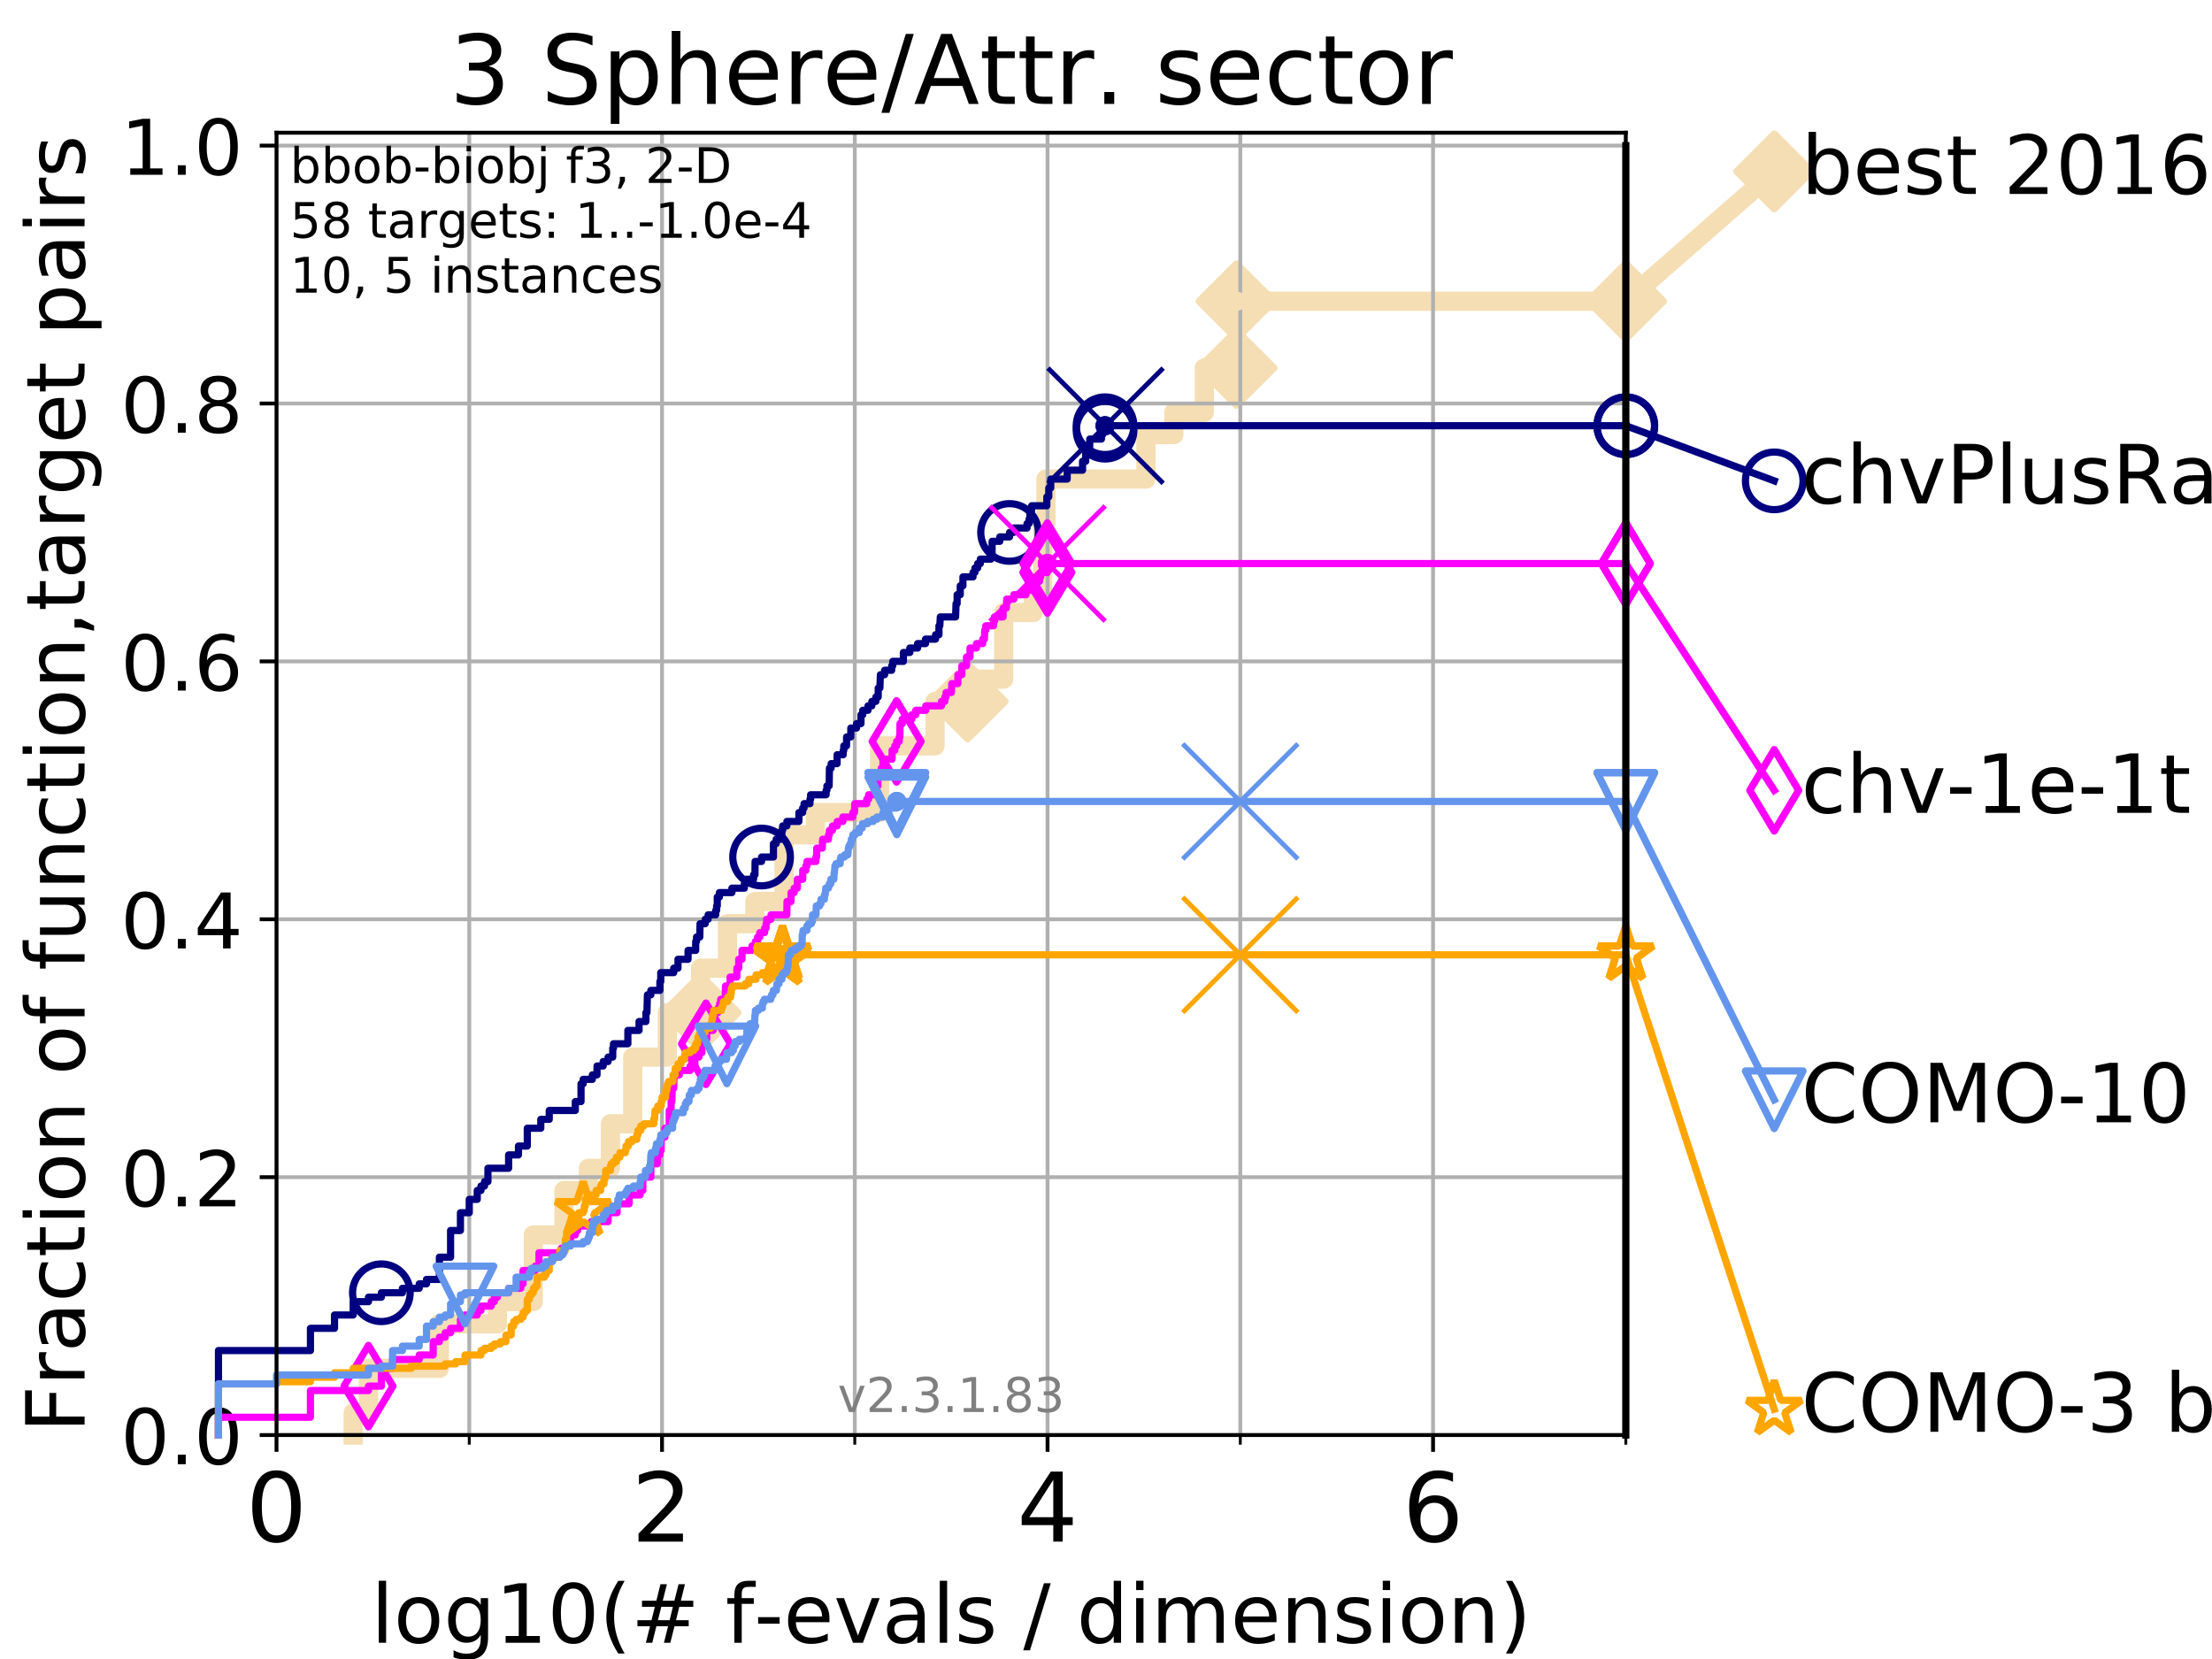 <?xml version="1.0" encoding="utf-8" standalone="no"?>
<!DOCTYPE svg PUBLIC "-//W3C//DTD SVG 1.1//EN"
  "http://www.w3.org/Graphics/SVG/1.1/DTD/svg11.dtd">
<!-- Created with matplotlib (https://matplotlib.org/) -->
<svg height="345.6pt" version="1.1" viewBox="0 0 460.8 345.6" width="460.8pt" xmlns="http://www.w3.org/2000/svg" xmlns:xlink="http://www.w3.org/1999/xlink">
 <defs>
  <style type="text/css">
*{stroke-linecap:butt;stroke-linejoin:round;}
  </style>
 </defs>
 <g id="figure_1">
  <g id="patch_1">
   <path d="M 0 345.6 
L 460.8 345.6 
L 460.8 0 
L 0 0 
z
" style="fill:#ffffff;"/>
  </g>
  <g id="axes_1">
   <g id="patch_2">
    <path d="M 57.6 298.944 
L 338.688 298.944 
L 338.688 27.648 
L 57.6 27.648 
z
" style="fill:#ffffff;"/>
   </g>
   <g id="line2d_1">
    <path d="M 73.579 298.944 
L 73.579 294.313 
L 76.759 294.313 
L 76.759 285.05 
L 91.535 285.05 
L 91.535 275.788 
L 103.623 275.788 
L 103.623 271.157 
L 111.105 271.157 
L 111.105 257.263 
L 117.486 257.263 
L 117.486 248.001 
L 122.573 248.001 
L 122.573 243.37 
L 127.165 243.37 
L 127.165 234.107 
L 131.815 234.107 
L 131.815 220.214 
L 139.009 220.214 
L 139.009 210.951 
L 145.943 210.951 
L 145.943 201.689 
L 151.542 201.689 
L 151.542 192.426 
L 157.243 192.426 
L 157.243 187.795 
L 163.328 187.795 
L 163.328 173.901 
L 169.87 173.901 
L 169.87 169.27 
L 183.235 169.27 
L 183.235 155.377 
L 194.783 155.377 
L 194.783 146.114 
L 201.571 146.114 
L 201.571 141.483 
L 209.082 141.483 
L 209.082 127.589 
L 215.277 127.589 
L 215.277 122.958 
L 217.201 122.958 
L 217.201 109.065 
L 217.891 109.065 
L 217.891 99.802 
L 238.716 99.802 
L 238.716 90.54 
L 244.541 90.54 
L 244.541 85.909 
L 250.879 85.909 
L 250.879 76.646 
L 257.589 76.646 
L 257.589 62.753 
L 338.688 62.753 
" style="fill:none;stroke:#f5deb3;stroke-linecap:square;stroke-width:4;"/>
   </g>
   <g id="line2d_2">
    <defs>
     <path d="M 0 7.778 
L 7.778 0 
L 0 -7.778 
L -7.778 0 
z
" id="md62e9351ab" style="stroke:#f5deb3;stroke-linejoin:miter;stroke-width:1.5;"/>
    </defs>
    <g>
     <use style="fill:#f5deb3;stroke:#f5deb3;stroke-linejoin:miter;stroke-width:1.5;" x="145.943" xlink:href="#md62e9351ab" y="210.951"/>
     <use style="fill:#f5deb3;stroke:#f5deb3;stroke-linejoin:miter;stroke-width:1.5;" x="201.571" xlink:href="#md62e9351ab" y="146.114"/>
     <use style="fill:#f5deb3;stroke:#f5deb3;stroke-linejoin:miter;stroke-width:1.5;" x="257.589" xlink:href="#md62e9351ab" y="76.646"/>
     <use style="fill:#f5deb3;stroke:#f5deb3;stroke-linejoin:miter;stroke-width:1.5;" x="257.589" xlink:href="#md62e9351ab" y="62.753"/>
     <use style="fill:#f5deb3;stroke:#f5deb3;stroke-linejoin:miter;stroke-width:1.5;" x="338.688" xlink:href="#md62e9351ab" y="62.753"/>
    </g>
   </g>
   <g id="line2d_3">
    <path style="fill:none;stroke:#f5deb3;stroke-linecap:square;stroke-width:4;"/>
    <g/>
   </g>
   <g id="line2d_4">
    <path d="M 338.688 62.753 
L 369.608 35.706 
" style="fill:none;stroke:#f5deb3;stroke-linecap:square;stroke-width:4;"/>
    <g>
     <use style="fill:#f5deb3;stroke:#f5deb3;stroke-linejoin:miter;stroke-width:1.5;" x="338.688" xlink:href="#md62e9351ab" y="62.753"/>
     <use style="fill:#f5deb3;stroke:#f5deb3;stroke-linejoin:miter;stroke-width:1.5;" x="369.608" xlink:href="#md62e9351ab" y="35.706"/>
    </g>
   </g>
   <g id="matplotlib.axis_1">
    <g id="xtick_1">
     <g id="line2d_5">
      <path clip-path="url(#pbd333d443d)" d="M 57.6 298.944 
L 57.6 27.648 
" style="fill:none;stroke:#b0b0b0;stroke-linecap:square;stroke-width:0.8;"/>
     </g>
     <g id="line2d_6">
      <defs>
       <path d="M 0 0 
L 0 3.5 
" id="m7bf527487d" style="stroke:#000000;stroke-width:0.8;"/>
      </defs>
      <g>
       <use style="stroke:#000000;stroke-width:0.8;" x="57.6" xlink:href="#m7bf527487d" y="298.944"/>
      </g>
     </g>
     <g id="text_1">
      <!-- 0 -->
      <defs>
       <path d="M 31.781 66.406 
Q 24.172 66.406 20.328 58.906 
Q 16.5 51.422 16.5 36.375 
Q 16.5 21.391 20.328 13.891 
Q 24.172 6.391 31.781 6.391 
Q 39.453 6.391 43.281 13.891 
Q 47.125 21.391 47.125 36.375 
Q 47.125 51.422 43.281 58.906 
Q 39.453 66.406 31.781 66.406 
z
M 31.781 74.219 
Q 44.047 74.219 50.516 64.516 
Q 56.984 54.828 56.984 36.375 
Q 56.984 17.969 50.516 8.266 
Q 44.047 -1.422 31.781 -1.422 
Q 19.531 -1.422 13.062 8.266 
Q 6.594 17.969 6.594 36.375 
Q 6.594 54.828 13.062 64.516 
Q 19.531 74.219 31.781 74.219 
z
" id="DejaVuSans-48"/>
      </defs>
      <g transform="translate(51.237 321.141)scale(0.2 -0.2)">
       <use xlink:href="#DejaVuSans-48"/>
      </g>
     </g>
    </g>
    <g id="xtick_2">
     <g id="line2d_7">
      <path clip-path="url(#pbd333d443d)" d="M 137.911 298.944 
L 137.911 27.648 
" style="fill:none;stroke:#b0b0b0;stroke-linecap:square;stroke-width:0.8;"/>
     </g>
     <g id="line2d_8">
      <g>
       <use style="stroke:#000000;stroke-width:0.8;" x="137.911" xlink:href="#m7bf527487d" y="298.944"/>
      </g>
     </g>
     <g id="text_2">
      <!-- 2 -->
      <defs>
       <path d="M 19.188 8.297 
L 53.609 8.297 
L 53.609 0 
L 7.328 0 
L 7.328 8.297 
Q 12.938 14.109 22.625 23.891 
Q 32.328 33.688 34.812 36.531 
Q 39.547 41.844 41.422 45.531 
Q 43.312 49.219 43.312 52.781 
Q 43.312 58.594 39.234 62.25 
Q 35.156 65.922 28.609 65.922 
Q 23.969 65.922 18.812 64.312 
Q 13.672 62.703 7.812 59.422 
L 7.812 69.391 
Q 13.766 71.781 18.938 73 
Q 24.125 74.219 28.422 74.219 
Q 39.75 74.219 46.484 68.547 
Q 53.219 62.891 53.219 53.422 
Q 53.219 48.922 51.531 44.891 
Q 49.859 40.875 45.406 35.406 
Q 44.188 33.984 37.641 27.219 
Q 31.109 20.453 19.188 8.297 
z
" id="DejaVuSans-50"/>
      </defs>
      <g transform="translate(131.548 321.141)scale(0.2 -0.2)">
       <use xlink:href="#DejaVuSans-50"/>
      </g>
     </g>
    </g>
    <g id="xtick_3">
     <g id="line2d_9">
      <path clip-path="url(#pbd333d443d)" d="M 218.222 298.944 
L 218.222 27.648 
" style="fill:none;stroke:#b0b0b0;stroke-linecap:square;stroke-width:0.8;"/>
     </g>
     <g id="line2d_10">
      <g>
       <use style="stroke:#000000;stroke-width:0.8;" x="218.222" xlink:href="#m7bf527487d" y="298.944"/>
      </g>
     </g>
     <g id="text_3">
      <!-- 4 -->
      <defs>
       <path d="M 37.797 64.312 
L 12.891 25.391 
L 37.797 25.391 
z
M 35.203 72.906 
L 47.609 72.906 
L 47.609 25.391 
L 58.016 25.391 
L 58.016 17.188 
L 47.609 17.188 
L 47.609 0 
L 37.797 0 
L 37.797 17.188 
L 4.891 17.188 
L 4.891 26.703 
z
" id="DejaVuSans-52"/>
      </defs>
      <g transform="translate(211.859 321.141)scale(0.2 -0.2)">
       <use xlink:href="#DejaVuSans-52"/>
      </g>
     </g>
    </g>
    <g id="xtick_4">
     <g id="line2d_11">
      <path clip-path="url(#pbd333d443d)" d="M 298.533 298.944 
L 298.533 27.648 
" style="fill:none;stroke:#b0b0b0;stroke-linecap:square;stroke-width:0.8;"/>
     </g>
     <g id="line2d_12">
      <g>
       <use style="stroke:#000000;stroke-width:0.8;" x="298.533" xlink:href="#m7bf527487d" y="298.944"/>
      </g>
     </g>
     <g id="text_4">
      <!-- 6 -->
      <defs>
       <path d="M 33.016 40.375 
Q 26.375 40.375 22.484 35.828 
Q 18.609 31.297 18.609 23.391 
Q 18.609 15.531 22.484 10.953 
Q 26.375 6.391 33.016 6.391 
Q 39.656 6.391 43.531 10.953 
Q 47.406 15.531 47.406 23.391 
Q 47.406 31.297 43.531 35.828 
Q 39.656 40.375 33.016 40.375 
z
M 52.594 71.297 
L 52.594 62.312 
Q 48.875 64.062 45.094 64.984 
Q 41.312 65.922 37.594 65.922 
Q 27.828 65.922 22.672 59.328 
Q 17.531 52.734 16.797 39.406 
Q 19.672 43.656 24.016 45.922 
Q 28.375 48.188 33.594 48.188 
Q 44.578 48.188 50.953 41.516 
Q 57.328 34.859 57.328 23.391 
Q 57.328 12.156 50.688 5.359 
Q 44.047 -1.422 33.016 -1.422 
Q 20.359 -1.422 13.672 8.266 
Q 6.984 17.969 6.984 36.375 
Q 6.984 53.656 15.188 63.938 
Q 23.391 74.219 37.203 74.219 
Q 40.922 74.219 44.703 73.484 
Q 48.484 72.75 52.594 71.297 
z
" id="DejaVuSans-54"/>
      </defs>
      <g transform="translate(292.17 321.141)scale(0.2 -0.2)">
       <use xlink:href="#DejaVuSans-54"/>
      </g>
     </g>
    </g>
    <g id="xtick_5">
     <g id="line2d_13">
      <path clip-path="url(#pbd333d443d)" d="M 97.755 298.944 
L 97.755 27.648 
" style="fill:none;stroke:#b0b0b0;stroke-linecap:square;stroke-width:0.8;"/>
     </g>
     <g id="line2d_14">
      <defs>
       <path d="M 0 0 
L 0 2 
" id="m49fc2e3fe1" style="stroke:#000000;stroke-width:0.6;"/>
      </defs>
      <g>
       <use style="stroke:#000000;stroke-width:0.6;" x="97.755" xlink:href="#m49fc2e3fe1" y="298.944"/>
      </g>
     </g>
    </g>
    <g id="xtick_6">
     <g id="line2d_15">
      <path clip-path="url(#pbd333d443d)" d="M 178.066 298.944 
L 178.066 27.648 
" style="fill:none;stroke:#b0b0b0;stroke-linecap:square;stroke-width:0.8;"/>
     </g>
     <g id="line2d_16">
      <g>
       <use style="stroke:#000000;stroke-width:0.6;" x="178.066" xlink:href="#m49fc2e3fe1" y="298.944"/>
      </g>
     </g>
    </g>
    <g id="xtick_7">
     <g id="line2d_17">
      <path clip-path="url(#pbd333d443d)" d="M 258.377 298.944 
L 258.377 27.648 
" style="fill:none;stroke:#b0b0b0;stroke-linecap:square;stroke-width:0.8;"/>
     </g>
     <g id="line2d_18">
      <g>
       <use style="stroke:#000000;stroke-width:0.6;" x="258.377" xlink:href="#m49fc2e3fe1" y="298.944"/>
      </g>
     </g>
    </g>
    <g id="xtick_8">
     <g id="line2d_19">
      <path clip-path="url(#pbd333d443d)" d="M 338.688 298.944 
L 338.688 27.648 
" style="fill:none;stroke:#b0b0b0;stroke-linecap:square;stroke-width:0.8;"/>
     </g>
     <g id="line2d_20">
      <g>
       <use style="stroke:#000000;stroke-width:0.6;" x="338.688" xlink:href="#m49fc2e3fe1" y="298.944"/>
      </g>
     </g>
    </g>
    <g id="text_5">
     <!-- log10(# f-evals / dimension) -->
     <defs>
      <path d="M 9.422 75.984 
L 18.406 75.984 
L 18.406 0 
L 9.422 0 
z
" id="DejaVuSans-108"/>
      <path d="M 30.609 48.391 
Q 23.391 48.391 19.188 42.75 
Q 14.984 37.109 14.984 27.297 
Q 14.984 17.484 19.156 11.844 
Q 23.344 6.203 30.609 6.203 
Q 37.797 6.203 41.984 11.859 
Q 46.188 17.531 46.188 27.297 
Q 46.188 37.016 41.984 42.703 
Q 37.797 48.391 30.609 48.391 
z
M 30.609 56 
Q 42.328 56 49.016 48.375 
Q 55.719 40.766 55.719 27.297 
Q 55.719 13.875 49.016 6.219 
Q 42.328 -1.422 30.609 -1.422 
Q 18.844 -1.422 12.172 6.219 
Q 5.516 13.875 5.516 27.297 
Q 5.516 40.766 12.172 48.375 
Q 18.844 56 30.609 56 
z
" id="DejaVuSans-111"/>
      <path d="M 45.406 27.984 
Q 45.406 37.75 41.375 43.109 
Q 37.359 48.484 30.078 48.484 
Q 22.859 48.484 18.828 43.109 
Q 14.797 37.75 14.797 27.984 
Q 14.797 18.266 18.828 12.891 
Q 22.859 7.516 30.078 7.516 
Q 37.359 7.516 41.375 12.891 
Q 45.406 18.266 45.406 27.984 
z
M 54.391 6.781 
Q 54.391 -7.172 48.188 -13.984 
Q 42 -20.797 29.203 -20.797 
Q 24.469 -20.797 20.266 -20.094 
Q 16.062 -19.391 12.109 -17.922 
L 12.109 -9.188 
Q 16.062 -11.328 19.922 -12.344 
Q 23.781 -13.375 27.781 -13.375 
Q 36.625 -13.375 41.016 -8.766 
Q 45.406 -4.156 45.406 5.172 
L 45.406 9.625 
Q 42.625 4.781 38.281 2.391 
Q 33.938 0 27.875 0 
Q 17.828 0 11.672 7.656 
Q 5.516 15.328 5.516 27.984 
Q 5.516 40.672 11.672 48.328 
Q 17.828 56 27.875 56 
Q 33.938 56 38.281 53.609 
Q 42.625 51.219 45.406 46.391 
L 45.406 54.688 
L 54.391 54.688 
z
" id="DejaVuSans-103"/>
      <path d="M 12.406 8.297 
L 28.516 8.297 
L 28.516 63.922 
L 10.984 60.406 
L 10.984 69.391 
L 28.422 72.906 
L 38.281 72.906 
L 38.281 8.297 
L 54.391 8.297 
L 54.391 0 
L 12.406 0 
z
" id="DejaVuSans-49"/>
      <path d="M 31 75.875 
Q 24.469 64.656 21.281 53.656 
Q 18.109 42.672 18.109 31.391 
Q 18.109 20.125 21.312 9.062 
Q 24.516 -2 31 -13.188 
L 23.188 -13.188 
Q 15.875 -1.703 12.234 9.375 
Q 8.594 20.453 8.594 31.391 
Q 8.594 42.281 12.203 53.312 
Q 15.828 64.359 23.188 75.875 
z
" id="DejaVuSans-40"/>
      <path d="M 51.125 44 
L 36.922 44 
L 32.812 27.688 
L 47.125 27.688 
z
M 43.797 71.781 
L 38.719 51.516 
L 52.984 51.516 
L 58.109 71.781 
L 65.922 71.781 
L 60.891 51.516 
L 76.125 51.516 
L 76.125 44 
L 58.984 44 
L 54.984 27.688 
L 70.516 27.688 
L 70.516 20.219 
L 53.078 20.219 
L 48 0 
L 40.188 0 
L 45.219 20.219 
L 30.906 20.219 
L 25.875 0 
L 18.016 0 
L 23.094 20.219 
L 7.719 20.219 
L 7.719 27.688 
L 24.906 27.688 
L 29 44 
L 13.281 44 
L 13.281 51.516 
L 30.906 51.516 
L 35.891 71.781 
z
" id="DejaVuSans-35"/>
      <path id="DejaVuSans-32"/>
      <path d="M 37.109 75.984 
L 37.109 68.5 
L 28.516 68.5 
Q 23.688 68.5 21.797 66.547 
Q 19.922 64.594 19.922 59.516 
L 19.922 54.688 
L 34.719 54.688 
L 34.719 47.703 
L 19.922 47.703 
L 19.922 0 
L 10.891 0 
L 10.891 47.703 
L 2.297 47.703 
L 2.297 54.688 
L 10.891 54.688 
L 10.891 58.5 
Q 10.891 67.625 15.141 71.797 
Q 19.391 75.984 28.609 75.984 
z
" id="DejaVuSans-102"/>
      <path d="M 4.891 31.391 
L 31.203 31.391 
L 31.203 23.391 
L 4.891 23.391 
z
" id="DejaVuSans-45"/>
      <path d="M 56.203 29.594 
L 56.203 25.203 
L 14.891 25.203 
Q 15.484 15.922 20.484 11.062 
Q 25.484 6.203 34.422 6.203 
Q 39.594 6.203 44.453 7.469 
Q 49.312 8.734 54.109 11.281 
L 54.109 2.781 
Q 49.266 0.734 44.188 -0.344 
Q 39.109 -1.422 33.891 -1.422 
Q 20.797 -1.422 13.156 6.188 
Q 5.516 13.812 5.516 26.812 
Q 5.516 40.234 12.766 48.109 
Q 20.016 56 32.328 56 
Q 43.359 56 49.781 48.891 
Q 56.203 41.797 56.203 29.594 
z
M 47.219 32.234 
Q 47.125 39.594 43.094 43.984 
Q 39.062 48.391 32.422 48.391 
Q 24.906 48.391 20.391 44.141 
Q 15.875 39.891 15.188 32.172 
z
" id="DejaVuSans-101"/>
      <path d="M 2.984 54.688 
L 12.5 54.688 
L 29.594 8.797 
L 46.688 54.688 
L 56.203 54.688 
L 35.688 0 
L 23.484 0 
z
" id="DejaVuSans-118"/>
      <path d="M 34.281 27.484 
Q 23.391 27.484 19.188 25 
Q 14.984 22.516 14.984 16.5 
Q 14.984 11.719 18.141 8.906 
Q 21.297 6.109 26.703 6.109 
Q 34.188 6.109 38.703 11.406 
Q 43.219 16.703 43.219 25.484 
L 43.219 27.484 
z
M 52.203 31.203 
L 52.203 0 
L 43.219 0 
L 43.219 8.297 
Q 40.141 3.328 35.547 0.953 
Q 30.953 -1.422 24.312 -1.422 
Q 15.922 -1.422 10.953 3.297 
Q 6 8.016 6 15.922 
Q 6 25.141 12.172 29.828 
Q 18.359 34.516 30.609 34.516 
L 43.219 34.516 
L 43.219 35.406 
Q 43.219 41.609 39.141 45 
Q 35.062 48.391 27.688 48.391 
Q 23 48.391 18.547 47.266 
Q 14.109 46.141 10.016 43.891 
L 10.016 52.203 
Q 14.938 54.109 19.578 55.047 
Q 24.219 56 28.609 56 
Q 40.484 56 46.344 49.844 
Q 52.203 43.703 52.203 31.203 
z
" id="DejaVuSans-97"/>
      <path d="M 44.281 53.078 
L 44.281 44.578 
Q 40.484 46.531 36.375 47.5 
Q 32.281 48.484 27.875 48.484 
Q 21.188 48.484 17.844 46.438 
Q 14.5 44.391 14.5 40.281 
Q 14.5 37.156 16.891 35.375 
Q 19.281 33.594 26.516 31.984 
L 29.594 31.297 
Q 39.156 29.25 43.188 25.516 
Q 47.219 21.781 47.219 15.094 
Q 47.219 7.469 41.188 3.016 
Q 35.156 -1.422 24.609 -1.422 
Q 20.219 -1.422 15.453 -0.562 
Q 10.688 0.297 5.422 2 
L 5.422 11.281 
Q 10.406 8.688 15.234 7.391 
Q 20.062 6.109 24.812 6.109 
Q 31.156 6.109 34.562 8.281 
Q 37.984 10.453 37.984 14.406 
Q 37.984 18.062 35.516 20.016 
Q 33.062 21.969 24.703 23.781 
L 21.578 24.516 
Q 13.234 26.266 9.516 29.906 
Q 5.812 33.547 5.812 39.891 
Q 5.812 47.609 11.281 51.797 
Q 16.75 56 26.812 56 
Q 31.781 56 36.172 55.266 
Q 40.578 54.547 44.281 53.078 
z
" id="DejaVuSans-115"/>
      <path d="M 25.391 72.906 
L 33.688 72.906 
L 8.297 -9.281 
L 0 -9.281 
z
" id="DejaVuSans-47"/>
      <path d="M 45.406 46.391 
L 45.406 75.984 
L 54.391 75.984 
L 54.391 0 
L 45.406 0 
L 45.406 8.203 
Q 42.578 3.328 38.25 0.953 
Q 33.938 -1.422 27.875 -1.422 
Q 17.969 -1.422 11.734 6.484 
Q 5.516 14.406 5.516 27.297 
Q 5.516 40.188 11.734 48.094 
Q 17.969 56 27.875 56 
Q 33.938 56 38.25 53.625 
Q 42.578 51.266 45.406 46.391 
z
M 14.797 27.297 
Q 14.797 17.391 18.875 11.75 
Q 22.953 6.109 30.078 6.109 
Q 37.203 6.109 41.297 11.75 
Q 45.406 17.391 45.406 27.297 
Q 45.406 37.203 41.297 42.844 
Q 37.203 48.484 30.078 48.484 
Q 22.953 48.484 18.875 42.844 
Q 14.797 37.203 14.797 27.297 
z
" id="DejaVuSans-100"/>
      <path d="M 9.422 54.688 
L 18.406 54.688 
L 18.406 0 
L 9.422 0 
z
M 9.422 75.984 
L 18.406 75.984 
L 18.406 64.594 
L 9.422 64.594 
z
" id="DejaVuSans-105"/>
      <path d="M 52 44.188 
Q 55.375 50.25 60.062 53.125 
Q 64.75 56 71.094 56 
Q 79.641 56 84.281 50.016 
Q 88.922 44.047 88.922 33.016 
L 88.922 0 
L 79.891 0 
L 79.891 32.719 
Q 79.891 40.578 77.094 44.375 
Q 74.312 48.188 68.609 48.188 
Q 61.625 48.188 57.562 43.547 
Q 53.516 38.922 53.516 30.906 
L 53.516 0 
L 44.484 0 
L 44.484 32.719 
Q 44.484 40.625 41.703 44.406 
Q 38.922 48.188 33.109 48.188 
Q 26.219 48.188 22.156 43.531 
Q 18.109 38.875 18.109 30.906 
L 18.109 0 
L 9.078 0 
L 9.078 54.688 
L 18.109 54.688 
L 18.109 46.188 
Q 21.188 51.219 25.484 53.609 
Q 29.781 56 35.688 56 
Q 41.656 56 45.828 52.969 
Q 50 49.953 52 44.188 
z
" id="DejaVuSans-109"/>
      <path d="M 54.891 33.016 
L 54.891 0 
L 45.906 0 
L 45.906 32.719 
Q 45.906 40.484 42.875 44.328 
Q 39.844 48.188 33.797 48.188 
Q 26.516 48.188 22.312 43.547 
Q 18.109 38.922 18.109 30.906 
L 18.109 0 
L 9.078 0 
L 9.078 54.688 
L 18.109 54.688 
L 18.109 46.188 
Q 21.344 51.125 25.703 53.562 
Q 30.078 56 35.797 56 
Q 45.219 56 50.047 50.172 
Q 54.891 44.344 54.891 33.016 
z
" id="DejaVuSans-110"/>
      <path d="M 8.016 75.875 
L 15.828 75.875 
Q 23.141 64.359 26.781 53.312 
Q 30.422 42.281 30.422 31.391 
Q 30.422 20.453 26.781 9.375 
Q 23.141 -1.703 15.828 -13.188 
L 8.016 -13.188 
Q 14.5 -2 17.703 9.062 
Q 20.906 20.125 20.906 31.391 
Q 20.906 42.672 17.703 53.656 
Q 14.5 64.656 8.016 75.875 
z
" id="DejaVuSans-41"/>
     </defs>
     <g transform="translate(77.303 342.218)scale(0.17 -0.17)">
      <use xlink:href="#DejaVuSans-108"/>
      <use x="27.783" xlink:href="#DejaVuSans-111"/>
      <use x="88.965" xlink:href="#DejaVuSans-103"/>
      <use x="152.441" xlink:href="#DejaVuSans-49"/>
      <use x="216.064" xlink:href="#DejaVuSans-48"/>
      <use x="279.688" xlink:href="#DejaVuSans-40"/>
      <use x="318.701" xlink:href="#DejaVuSans-35"/>
      <use x="402.49" xlink:href="#DejaVuSans-32"/>
      <use x="434.277" xlink:href="#DejaVuSans-102"/>
      <use x="469.404" xlink:href="#DejaVuSans-45"/>
      <use x="505.488" xlink:href="#DejaVuSans-101"/>
      <use x="567.012" xlink:href="#DejaVuSans-118"/>
      <use x="626.191" xlink:href="#DejaVuSans-97"/>
      <use x="687.471" xlink:href="#DejaVuSans-108"/>
      <use x="715.254" xlink:href="#DejaVuSans-115"/>
      <use x="767.354" xlink:href="#DejaVuSans-32"/>
      <use x="799.141" xlink:href="#DejaVuSans-47"/>
      <use x="832.832" xlink:href="#DejaVuSans-32"/>
      <use x="864.619" xlink:href="#DejaVuSans-100"/>
      <use x="928.096" xlink:href="#DejaVuSans-105"/>
      <use x="955.879" xlink:href="#DejaVuSans-109"/>
      <use x="1053.291" xlink:href="#DejaVuSans-101"/>
      <use x="1114.814" xlink:href="#DejaVuSans-110"/>
      <use x="1178.193" xlink:href="#DejaVuSans-115"/>
      <use x="1230.293" xlink:href="#DejaVuSans-105"/>
      <use x="1258.076" xlink:href="#DejaVuSans-111"/>
      <use x="1319.258" xlink:href="#DejaVuSans-110"/>
      <use x="1382.637" xlink:href="#DejaVuSans-41"/>
     </g>
    </g>
   </g>
   <g id="matplotlib.axis_2">
    <g id="ytick_1">
     <g id="line2d_21">
      <path clip-path="url(#pbd333d443d)" d="M 57.6 298.944 
L 338.688 298.944 
" style="fill:none;stroke:#b0b0b0;stroke-linecap:square;stroke-width:0.8;"/>
     </g>
     <g id="line2d_22">
      <defs>
       <path d="M 0 0 
L -3.5 0 
" id="m4604d13873" style="stroke:#000000;stroke-width:0.8;"/>
      </defs>
      <g>
       <use style="stroke:#000000;stroke-width:0.8;" x="57.6" xlink:href="#m4604d13873" y="298.944"/>
      </g>
     </g>
     <g id="text_6">
      <!-- 0.0 -->
      <defs>
       <path d="M 10.688 12.406 
L 21 12.406 
L 21 0 
L 10.688 0 
z
" id="DejaVuSans-46"/>
      </defs>
      <g transform="translate(25.155 305.023)scale(0.16 -0.16)">
       <use xlink:href="#DejaVuSans-48"/>
       <use x="63.623" xlink:href="#DejaVuSans-46"/>
       <use x="95.41" xlink:href="#DejaVuSans-48"/>
      </g>
     </g>
    </g>
    <g id="ytick_2">
     <g id="line2d_23">
      <path clip-path="url(#pbd333d443d)" d="M 57.6 245.222 
L 338.688 245.222 
" style="fill:none;stroke:#b0b0b0;stroke-linecap:square;stroke-width:0.8;"/>
     </g>
     <g id="line2d_24">
      <g>
       <use style="stroke:#000000;stroke-width:0.8;" x="57.6" xlink:href="#m4604d13873" y="245.222"/>
      </g>
     </g>
     <g id="text_7">
      <!-- 0.2 -->
      <g transform="translate(25.155 251.301)scale(0.16 -0.16)">
       <use xlink:href="#DejaVuSans-48"/>
       <use x="63.623" xlink:href="#DejaVuSans-46"/>
       <use x="95.41" xlink:href="#DejaVuSans-50"/>
      </g>
     </g>
    </g>
    <g id="ytick_3">
     <g id="line2d_25">
      <path clip-path="url(#pbd333d443d)" d="M 57.6 191.5 
L 338.688 191.5 
" style="fill:none;stroke:#b0b0b0;stroke-linecap:square;stroke-width:0.8;"/>
     </g>
     <g id="line2d_26">
      <g>
       <use style="stroke:#000000;stroke-width:0.8;" x="57.6" xlink:href="#m4604d13873" y="191.5"/>
      </g>
     </g>
     <g id="text_8">
      <!-- 0.4 -->
      <g transform="translate(25.155 197.579)scale(0.16 -0.16)">
       <use xlink:href="#DejaVuSans-48"/>
       <use x="63.623" xlink:href="#DejaVuSans-46"/>
       <use x="95.41" xlink:href="#DejaVuSans-52"/>
      </g>
     </g>
    </g>
    <g id="ytick_4">
     <g id="line2d_27">
      <path clip-path="url(#pbd333d443d)" d="M 57.6 137.778 
L 338.688 137.778 
" style="fill:none;stroke:#b0b0b0;stroke-linecap:square;stroke-width:0.8;"/>
     </g>
     <g id="line2d_28">
      <g>
       <use style="stroke:#000000;stroke-width:0.8;" x="57.6" xlink:href="#m4604d13873" y="137.778"/>
      </g>
     </g>
     <g id="text_9">
      <!-- 0.6 -->
      <g transform="translate(25.155 143.857)scale(0.16 -0.16)">
       <use xlink:href="#DejaVuSans-48"/>
       <use x="63.623" xlink:href="#DejaVuSans-46"/>
       <use x="95.41" xlink:href="#DejaVuSans-54"/>
      </g>
     </g>
    </g>
    <g id="ytick_5">
     <g id="line2d_29">
      <path clip-path="url(#pbd333d443d)" d="M 57.6 84.056 
L 338.688 84.056 
" style="fill:none;stroke:#b0b0b0;stroke-linecap:square;stroke-width:0.8;"/>
     </g>
     <g id="line2d_30">
      <g>
       <use style="stroke:#000000;stroke-width:0.8;" x="57.6" xlink:href="#m4604d13873" y="84.056"/>
      </g>
     </g>
     <g id="text_10">
      <!-- 0.8 -->
      <defs>
       <path d="M 31.781 34.625 
Q 24.75 34.625 20.719 30.859 
Q 16.703 27.094 16.703 20.516 
Q 16.703 13.922 20.719 10.156 
Q 24.75 6.391 31.781 6.391 
Q 38.812 6.391 42.859 10.172 
Q 46.922 13.969 46.922 20.516 
Q 46.922 27.094 42.891 30.859 
Q 38.875 34.625 31.781 34.625 
z
M 21.922 38.812 
Q 15.578 40.375 12.031 44.719 
Q 8.5 49.078 8.5 55.328 
Q 8.5 64.062 14.719 69.141 
Q 20.953 74.219 31.781 74.219 
Q 42.672 74.219 48.875 69.141 
Q 55.078 64.062 55.078 55.328 
Q 55.078 49.078 51.531 44.719 
Q 48 40.375 41.703 38.812 
Q 48.828 37.156 52.797 32.312 
Q 56.781 27.484 56.781 20.516 
Q 56.781 9.906 50.312 4.234 
Q 43.844 -1.422 31.781 -1.422 
Q 19.734 -1.422 13.25 4.234 
Q 6.781 9.906 6.781 20.516 
Q 6.781 27.484 10.781 32.312 
Q 14.797 37.156 21.922 38.812 
z
M 18.312 54.391 
Q 18.312 48.734 21.844 45.562 
Q 25.391 42.391 31.781 42.391 
Q 38.141 42.391 41.719 45.562 
Q 45.312 48.734 45.312 54.391 
Q 45.312 60.062 41.719 63.234 
Q 38.141 66.406 31.781 66.406 
Q 25.391 66.406 21.844 63.234 
Q 18.312 60.062 18.312 54.391 
z
" id="DejaVuSans-56"/>
      </defs>
      <g transform="translate(25.155 90.135)scale(0.16 -0.16)">
       <use xlink:href="#DejaVuSans-48"/>
       <use x="63.623" xlink:href="#DejaVuSans-46"/>
       <use x="95.41" xlink:href="#DejaVuSans-56"/>
      </g>
     </g>
    </g>
    <g id="ytick_6">
     <g id="line2d_31">
      <path clip-path="url(#pbd333d443d)" d="M 57.6 30.334 
L 338.688 30.334 
" style="fill:none;stroke:#b0b0b0;stroke-linecap:square;stroke-width:0.8;"/>
     </g>
     <g id="line2d_32">
      <g>
       <use style="stroke:#000000;stroke-width:0.8;" x="57.6" xlink:href="#m4604d13873" y="30.334"/>
      </g>
     </g>
     <g id="text_11">
      <!-- 1.0 -->
      <g transform="translate(25.155 36.413)scale(0.16 -0.16)">
       <use xlink:href="#DejaVuSans-49"/>
       <use x="63.623" xlink:href="#DejaVuSans-46"/>
       <use x="95.41" xlink:href="#DejaVuSans-48"/>
      </g>
     </g>
    </g>
    <g id="text_12">
     <!-- Fraction of function,target pairs -->
     <defs>
      <path d="M 9.812 72.906 
L 51.703 72.906 
L 51.703 64.594 
L 19.672 64.594 
L 19.672 43.109 
L 48.578 43.109 
L 48.578 34.812 
L 19.672 34.812 
L 19.672 0 
L 9.812 0 
z
" id="DejaVuSans-70"/>
      <path d="M 41.109 46.297 
Q 39.594 47.172 37.812 47.578 
Q 36.031 48 33.891 48 
Q 26.266 48 22.188 43.047 
Q 18.109 38.094 18.109 28.812 
L 18.109 0 
L 9.078 0 
L 9.078 54.688 
L 18.109 54.688 
L 18.109 46.188 
Q 20.953 51.172 25.484 53.578 
Q 30.031 56 36.531 56 
Q 37.453 56 38.578 55.875 
Q 39.703 55.766 41.062 55.516 
z
" id="DejaVuSans-114"/>
      <path d="M 48.781 52.594 
L 48.781 44.188 
Q 44.969 46.297 41.141 47.344 
Q 37.312 48.391 33.406 48.391 
Q 24.656 48.391 19.812 42.844 
Q 14.984 37.312 14.984 27.297 
Q 14.984 17.281 19.812 11.734 
Q 24.656 6.203 33.406 6.203 
Q 37.312 6.203 41.141 7.25 
Q 44.969 8.297 48.781 10.406 
L 48.781 2.094 
Q 45.016 0.344 40.984 -0.531 
Q 36.969 -1.422 32.422 -1.422 
Q 20.062 -1.422 12.781 6.344 
Q 5.516 14.109 5.516 27.297 
Q 5.516 40.672 12.859 48.328 
Q 20.219 56 33.016 56 
Q 37.156 56 41.109 55.141 
Q 45.062 54.297 48.781 52.594 
z
" id="DejaVuSans-99"/>
      <path d="M 18.312 70.219 
L 18.312 54.688 
L 36.812 54.688 
L 36.812 47.703 
L 18.312 47.703 
L 18.312 18.016 
Q 18.312 11.328 20.141 9.422 
Q 21.969 7.516 27.594 7.516 
L 36.812 7.516 
L 36.812 0 
L 27.594 0 
Q 17.188 0 13.234 3.875 
Q 9.281 7.766 9.281 18.016 
L 9.281 47.703 
L 2.688 47.703 
L 2.688 54.688 
L 9.281 54.688 
L 9.281 70.219 
z
" id="DejaVuSans-116"/>
      <path d="M 8.5 21.578 
L 8.5 54.688 
L 17.484 54.688 
L 17.484 21.922 
Q 17.484 14.156 20.5 10.266 
Q 23.531 6.391 29.594 6.391 
Q 36.859 6.391 41.078 11.031 
Q 45.312 15.672 45.312 23.688 
L 45.312 54.688 
L 54.297 54.688 
L 54.297 0 
L 45.312 0 
L 45.312 8.406 
Q 42.047 3.422 37.719 1 
Q 33.406 -1.422 27.688 -1.422 
Q 18.266 -1.422 13.375 4.438 
Q 8.5 10.297 8.5 21.578 
z
M 31.109 56 
z
" id="DejaVuSans-117"/>
      <path d="M 11.719 12.406 
L 22.016 12.406 
L 22.016 4 
L 14.016 -11.625 
L 7.719 -11.625 
L 11.719 4 
z
" id="DejaVuSans-44"/>
      <path d="M 18.109 8.203 
L 18.109 -20.797 
L 9.078 -20.797 
L 9.078 54.688 
L 18.109 54.688 
L 18.109 46.391 
Q 20.953 51.266 25.266 53.625 
Q 29.594 56 35.594 56 
Q 45.562 56 51.781 48.094 
Q 58.016 40.188 58.016 27.297 
Q 58.016 14.406 51.781 6.484 
Q 45.562 -1.422 35.594 -1.422 
Q 29.594 -1.422 25.266 0.953 
Q 20.953 3.328 18.109 8.203 
z
M 48.688 27.297 
Q 48.688 37.203 44.609 42.844 
Q 40.531 48.484 33.406 48.484 
Q 26.266 48.484 22.188 42.844 
Q 18.109 37.203 18.109 27.297 
Q 18.109 17.391 22.188 11.75 
Q 26.266 6.109 33.406 6.109 
Q 40.531 6.109 44.609 11.75 
Q 48.688 17.391 48.688 27.297 
z
" id="DejaVuSans-112"/>
     </defs>
     <g transform="translate(17.62 298.435)rotate(-90)scale(0.17 -0.17)">
      <use xlink:href="#DejaVuSans-70"/>
      <use x="57.41" xlink:href="#DejaVuSans-114"/>
      <use x="98.523" xlink:href="#DejaVuSans-97"/>
      <use x="159.803" xlink:href="#DejaVuSans-99"/>
      <use x="214.783" xlink:href="#DejaVuSans-116"/>
      <use x="253.992" xlink:href="#DejaVuSans-105"/>
      <use x="281.775" xlink:href="#DejaVuSans-111"/>
      <use x="342.957" xlink:href="#DejaVuSans-110"/>
      <use x="406.336" xlink:href="#DejaVuSans-32"/>
      <use x="438.123" xlink:href="#DejaVuSans-111"/>
      <use x="499.305" xlink:href="#DejaVuSans-102"/>
      <use x="534.51" xlink:href="#DejaVuSans-32"/>
      <use x="566.297" xlink:href="#DejaVuSans-102"/>
      <use x="601.502" xlink:href="#DejaVuSans-117"/>
      <use x="664.881" xlink:href="#DejaVuSans-110"/>
      <use x="728.26" xlink:href="#DejaVuSans-99"/>
      <use x="783.24" xlink:href="#DejaVuSans-116"/>
      <use x="822.449" xlink:href="#DejaVuSans-105"/>
      <use x="850.232" xlink:href="#DejaVuSans-111"/>
      <use x="911.414" xlink:href="#DejaVuSans-110"/>
      <use x="974.793" xlink:href="#DejaVuSans-44"/>
      <use x="1006.58" xlink:href="#DejaVuSans-116"/>
      <use x="1045.789" xlink:href="#DejaVuSans-97"/>
      <use x="1107.068" xlink:href="#DejaVuSans-114"/>
      <use x="1148.166" xlink:href="#DejaVuSans-103"/>
      <use x="1211.643" xlink:href="#DejaVuSans-101"/>
      <use x="1273.166" xlink:href="#DejaVuSans-116"/>
      <use x="1312.375" xlink:href="#DejaVuSans-32"/>
      <use x="1344.162" xlink:href="#DejaVuSans-112"/>
      <use x="1407.639" xlink:href="#DejaVuSans-97"/>
      <use x="1468.918" xlink:href="#DejaVuSans-105"/>
      <use x="1496.701" xlink:href="#DejaVuSans-114"/>
      <use x="1537.814" xlink:href="#DejaVuSans-115"/>
     </g>
    </g>
   </g>
   <g id="line2d_33">
    <defs>
     <path d="M 0 1.5 
C 0.398 1.5 0.779 1.342 1.061 1.061 
C 1.342 0.779 1.5 0.398 1.5 0 
C 1.5 -0.398 1.342 -0.779 1.061 -1.061 
C 0.779 -1.342 0.398 -1.5 0 -1.5 
C -0.398 -1.5 -0.779 -1.342 -1.061 -1.061 
C -1.342 -0.779 -1.5 -0.398 -1.5 0 
C -1.5 0.398 -1.342 0.779 -1.061 1.061 
C -0.779 1.342 -0.398 1.5 0 1.5 
z
" id="mb3d9dab7c5" style="stroke:#f5deb3;"/>
    </defs>
    <g>
     <use style="fill:#f5deb3;stroke:#f5deb3;" x="257.589" xlink:href="#mb3d9dab7c5" y="62.753"/>
     <use style="fill:#f5deb3;stroke:#f5deb3;" x="257.589" xlink:href="#mb3d9dab7c5" y="62.753"/>
    </g>
   </g>
   <g id="line2d_34">
    <defs>
     <path d="M 0 1.5 
C 0.398 1.5 0.779 1.342 1.061 1.061 
C 1.342 0.779 1.5 0.398 1.5 0 
C 1.5 -0.398 1.342 -0.779 1.061 -1.061 
C 0.779 -1.342 0.398 -1.5 0 -1.5 
C -0.398 -1.5 -0.779 -1.342 -1.061 -1.061 
C -1.342 -0.779 -1.5 -0.398 -1.5 0 
C -1.5 0.398 -1.342 0.779 -1.061 1.061 
C -0.779 1.342 -0.398 1.5 0 1.5 
z
" id="m5481c06a70" style="stroke:#000080;"/>
    </defs>
    <g>
     <use style="fill:#000080;stroke:#000080;" x="230.204" xlink:href="#m5481c06a70" y="88.687"/>
     <use style="fill:#000080;stroke:#000080;" x="230.204" xlink:href="#m5481c06a70" y="88.687"/>
    </g>
   </g>
   <g id="line2d_35">
    <path d="M 45.512 298.944 
L 45.512 281.345 
L 64.671 281.345 
L 64.671 276.714 
L 69.688 276.714 
L 69.688 273.935 
L 73.579 273.935 
L 73.579 271.157 
L 76.759 271.157 
L 76.759 270.231 
L 79.447 270.231 
L 79.447 269.304 
L 83.83 269.304 
L 83.83 268.378 
L 87.33 268.378 
L 87.33 267.452 
L 88.847 267.452 
L 88.847 266.526 
L 91.535 266.526 
L 91.535 261.894 
L 93.864 261.894 
L 93.864 256.337 
L 95.918 256.337 
L 95.918 252.632 
L 97.755 252.632 
L 97.755 249.853 
L 99.418 249.853 
L 99.418 248.001 
L 100.193 248.001 
L 100.193 247.075 
L 100.935 247.075 
L 100.935 246.148 
L 101.647 246.148 
L 101.647 243.37 
L 105.952 243.37 
L 105.952 240.591 
L 108.006 240.591 
L 108.006 238.738 
L 109.843 238.738 
L 109.843 235.033 
L 112.656 235.033 
L 112.656 233.181 
L 114.419 233.181 
L 114.419 231.328 
L 119.85 231.328 
L 119.85 229.476 
L 121.037 229.476 
L 121.037 225.771 
L 121.49 225.771 
L 121.49 224.845 
L 123.394 224.845 
L 123.394 223.918 
L 124.369 223.918 
L 124.369 222.066 
L 125.648 222.066 
L 125.648 221.14 
L 126.674 221.14 
L 126.674 220.214 
L 127.643 220.214 
L 127.643 218.361 
L 127.799 218.361 
L 127.799 217.435 
L 130.796 217.435 
L 130.796 214.656 
L 133.125 214.656 
L 133.125 212.804 
L 134.556 212.804 
L 134.556 210.951 
L 134.766 210.951 
L 134.87 207.246 
L 135.582 207.246 
L 135.582 206.32 
L 137.469 206.32 
L 137.469 204.467 
L 137.647 204.467 
L 137.647 202.615 
L 140.348 202.615 
L 140.348 201.689 
L 141.235 201.689 
L 141.235 199.836 
L 143.337 199.836 
L 143.337 197.984 
L 144.924 197.984 
L 144.924 196.131 
L 145.098 196.131 
L 145.098 195.205 
L 145.777 195.205 
L 145.833 192.426 
L 146.906 192.426 
L 146.906 191.5 
L 147.52 191.5 
L 147.52 190.574 
L 149.104 190.574 
L 149.104 189.648 
L 149.287 189.648 
L 149.287 188.721 
L 149.423 188.721 
L 149.423 186.869 
L 149.868 186.869 
L 149.868 185.943 
L 152.474 185.943 
L 152.474 185.016 
L 155.07 185.016 
L 155.07 184.09 
L 155.457 184.09 
L 155.457 183.164 
L 156.982 183.164 
L 156.982 182.238 
L 157.272 182.238 
L 157.301 179.459 
L 158.653 179.459 
L 158.653 178.533 
L 161.123 178.533 
L 161.123 175.754 
L 161.69 175.754 
L 161.69 174.828 
L 162.875 174.828 
L 162.875 172.975 
L 163.041 172.975 
L 163.041 172.049 
L 163.926 172.049 
L 163.926 171.123 
L 166.426 171.123 
L 166.426 169.27 
L 167.207 169.27 
L 167.207 168.344 
L 167.497 168.344 
L 167.497 167.418 
L 168.731 167.418 
L 168.731 166.492 
L 168.865 166.492 
L 168.865 165.565 
L 172.094 165.565 
L 172.094 164.639 
L 172.265 164.639 
L 172.265 163.713 
L 172.721 163.713 
L 172.792 160.008 
L 173.142 160.008 
L 173.142 159.082 
L 174.381 159.082 
L 174.381 157.229 
L 175.658 157.229 
L 175.658 156.303 
L 175.777 156.303 
L 175.777 155.377 
L 176.354 155.377 
L 176.354 153.524 
L 177.236 153.524 
L 177.236 151.672 
L 178.429 151.672 
L 178.429 150.745 
L 179.36 150.745 
L 179.36 148.893 
L 179.728 148.893 
L 179.728 147.967 
L 180.819 147.967 
L 180.819 147.04 
L 181.62 147.04 
L 181.62 146.114 
L 182.466 146.114 
L 182.466 145.188 
L 182.948 145.188 
L 182.948 143.336 
L 183.293 143.336 
L 183.403 140.557 
L 184.279 140.557 
L 184.279 139.631 
L 185.754 139.631 
L 185.754 138.704 
L 185.977 138.704 
L 185.977 137.778 
L 188.19 137.778 
L 188.195 135.926 
L 189.533 135.926 
L 189.533 134.999 
L 191.154 134.999 
L 191.154 134.073 
L 192.799 134.073 
L 192.799 133.147 
L 194.893 133.147 
L 194.893 132.221 
L 195.603 132.221 
L 195.603 130.368 
L 195.777 130.368 
L 195.885 128.516 
L 199.069 128.516 
L 199.165 125.737 
L 199.388 125.737 
L 199.388 123.884 
L 200.038 123.884 
L 200.038 122.032 
L 200.598 122.032 
L 200.598 120.179 
L 202.698 120.179 
L 202.698 119.253 
L 203.095 119.253 
L 203.095 118.327 
L 203.665 118.327 
L 203.665 117.401 
L 204.217 117.401 
L 204.217 116.475 
L 206.435 116.475 
L 206.435 115.548 
L 206.663 115.548 
L 206.678 112.77 
L 208.276 112.77 
L 208.276 111.843 
L 210.312 111.843 
L 210.312 110.917 
L 211.172 110.917 
L 211.172 109.991 
L 213.952 109.991 
L 213.952 109.065 
L 214.381 109.065 
L 214.381 108.138 
L 214.547 108.138 
L 214.547 106.286 
L 214.919 106.286 
L 214.919 105.36 
L 218.075 105.36 
L 218.075 103.507 
L 218.479 103.507 
L 218.479 101.655 
L 218.889 101.655 
L 218.889 99.802 
L 222.319 99.802 
L 222.319 97.95 
L 225.518 97.95 
L 225.518 96.097 
L 226.179 96.097 
L 226.179 94.245 
L 226.784 94.245 
L 226.784 93.318 
L 227.006 93.318 
L 227.006 91.466 
L 229.449 91.466 
L 229.449 90.54 
L 229.711 90.54 
L 229.711 89.614 
L 230.204 89.614 
L 230.204 88.687 
L 338.688 88.687 
L 338.688 88.687 
" style="fill:none;stroke:#000080;stroke-linecap:square;stroke-width:1.5;"/>
   </g>
   <g id="line2d_36">
    <defs>
     <path d="M 0 6 
C 1.591 6 3.117 5.368 4.243 4.243 
C 5.368 3.117 6 1.591 6 0 
C 6 -1.591 5.368 -3.117 4.243 -4.243 
C 3.117 -5.368 1.591 -6 0 -6 
C -1.591 -6 -3.117 -5.368 -4.243 -4.243 
C -5.368 -3.117 -6 -1.591 -6 0 
C -6 1.591 -5.368 3.117 -4.243 4.243 
C -3.117 5.368 -1.591 6 0 6 
z
" id="m8427886c87" style="stroke:#000080;stroke-width:1.5;"/>
    </defs>
    <g>
     <use style="fill-opacity:0;stroke:#000080;stroke-width:1.5;" x="79.447" xlink:href="#m8427886c87" y="269.304"/>
     <use style="fill-opacity:0;stroke:#000080;stroke-width:1.5;" x="158.653" xlink:href="#m8427886c87" y="178.533"/>
     <use style="fill-opacity:0;stroke:#000080;stroke-width:1.5;" x="210.312" xlink:href="#m8427886c87" y="110.917"/>
     <use style="fill-opacity:0;stroke:#000080;stroke-width:1.5;" x="230.204" xlink:href="#m8427886c87" y="89.614"/>
     <use style="fill-opacity:0;stroke:#000080;stroke-width:1.5;" x="230.204" xlink:href="#m8427886c87" y="88.687"/>
     <use style="fill-opacity:0;stroke:#000080;stroke-width:1.5;" x="338.688" xlink:href="#m8427886c87" y="88.687"/>
    </g>
   </g>
   <g id="line2d_37">
    <path style="fill:none;stroke:#000080;stroke-linecap:square;stroke-width:1.5;"/>
    <g/>
   </g>
   <g id="line2d_38">
    <path clip-path="url(#pbd333d443d)" d="M 230.31 88.687 
" style="fill:none;stroke:#000080;stroke-linecap:square;stroke-width:1.5;"/>
    <defs>
     <path d="M -12 12 
L 12 -12 
M -12 -12 
L 12 12 
" id="md7cafacdce" style="stroke:#000080;"/>
    </defs>
    <g clip-path="url(#pbd333d443d)">
     <use style="fill:#000080;stroke:#000080;" x="230.31" xlink:href="#md7cafacdce" y="88.687"/>
    </g>
   </g>
   <g id="line2d_39">
    <defs>
     <path d="M 0 1.5 
C 0.398 1.5 0.779 1.342 1.061 1.061 
C 1.342 0.779 1.5 0.398 1.5 0 
C 1.5 -0.398 1.342 -0.779 1.061 -1.061 
C 0.779 -1.342 0.398 -1.5 0 -1.5 
C -0.398 -1.5 -0.779 -1.342 -1.061 -1.061 
C -1.342 -0.779 -1.5 -0.398 -1.5 0 
C -1.5 0.398 -1.342 0.779 -1.061 1.061 
C -0.779 1.342 -0.398 1.5 0 1.5 
z
" id="mdd971ea4e9" style="stroke:#ff00ff;"/>
    </defs>
    <g>
     <use style="fill:#ff00ff;stroke:#ff00ff;" x="218.182" xlink:href="#mdd971ea4e9" y="117.401"/>
     <use style="fill:#ff00ff;stroke:#ff00ff;" x="218.182" xlink:href="#mdd971ea4e9" y="117.401"/>
    </g>
   </g>
   <g id="line2d_40">
    <path d="M 45.512 298.944 
L 45.512 295.239 
L 64.671 295.239 
L 64.671 289.682 
L 76.759 289.682 
L 76.759 288.755 
L 79.447 288.755 
L 79.447 285.05 
L 81.776 285.05 
L 81.776 283.198 
L 87.33 283.198 
L 87.33 282.272 
L 90.243 282.272 
L 90.243 279.493 
L 91.535 279.493 
L 91.535 278.567 
L 92.738 278.567 
L 92.738 277.64 
L 93.864 277.64 
L 93.864 276.714 
L 95.918 276.714 
L 95.918 274.862 
L 96.861 274.862 
L 96.861 273.935 
L 99.418 273.935 
L 99.418 273.009 
L 100.193 273.009 
L 100.193 272.083 
L 102.331 272.083 
L 102.331 271.157 
L 102.989 271.157 
L 102.989 270.231 
L 103.623 270.231 
L 103.623 269.304 
L 105.952 269.304 
L 105.952 268.378 
L 108.484 268.378 
L 108.484 267.452 
L 108.949 267.452 
L 108.949 264.673 
L 111.506 264.673 
L 111.506 263.747 
L 112.281 263.747 
L 112.281 260.968 
L 116.914 260.968 
L 116.914 260.042 
L 117.765 260.042 
L 117.765 259.116 
L 118.839 259.116 
L 118.839 257.263 
L 119.85 257.263 
L 119.85 256.337 
L 120.335 256.337 
L 120.335 255.411 
L 123.193 255.411 
L 123.193 254.484 
L 126.674 254.484 
L 126.674 252.632 
L 128.561 252.632 
L 128.561 250.779 
L 131.056 250.779 
L 131.056 248.927 
L 133.353 248.927 
L 133.353 248.001 
L 133.91 248.001 
L 133.91 245.222 
L 135.582 245.222 
L 135.582 242.443 
L 136.924 242.443 
L 136.924 240.591 
L 137.469 240.591 
L 137.469 239.665 
L 137.736 239.665 
L 137.736 236.886 
L 138.511 236.886 
L 138.511 235.033 
L 139.414 235.033 
L 139.414 231.328 
L 139.809 231.328 
L 139.809 229.476 
L 139.965 229.476 
L 140.042 226.697 
L 140.348 226.697 
L 140.424 223.918 
L 141.521 223.918 
L 141.521 222.992 
L 143.779 222.992 
L 143.779 222.066 
L 144.748 222.066 
L 144.748 220.214 
L 145.61 220.214 
L 145.61 219.287 
L 146.216 219.287 
L 146.216 217.435 
L 147.062 217.435 
L 147.062 216.509 
L 147.216 216.509 
L 147.216 214.656 
L 148.545 214.656 
L 148.545 212.804 
L 148.78 212.804 
L 148.78 210.951 
L 149.557 210.951 
L 149.557 210.025 
L 149.911 210.025 
L 149.911 209.099 
L 150.129 209.099 
L 150.129 208.172 
L 151.056 208.172 
L 151.138 205.394 
L 152.092 205.394 
L 152.092 203.541 
L 153.502 203.541 
L 153.502 201.689 
L 153.89 201.689 
L 153.89 199.836 
L 154.574 199.836 
L 154.574 197.984 
L 156.658 197.984 
L 156.658 197.057 
L 157.358 197.057 
L 157.358 196.131 
L 157.81 196.131 
L 157.81 195.205 
L 158.277 195.205 
L 158.277 194.279 
L 159.278 194.279 
L 159.278 193.353 
L 159.583 193.353 
L 159.583 192.426 
L 159.708 192.426 
L 159.708 191.5 
L 160.609 191.5 
L 160.609 190.574 
L 163.907 190.574 
L 163.946 187.795 
L 164.788 187.795 
L 164.788 185.943 
L 165.447 185.943 
L 165.447 185.016 
L 166.1 185.016 
L 166.1 183.164 
L 167.223 183.164 
L 167.223 181.311 
L 167.877 181.311 
L 167.877 180.385 
L 168.11 180.385 
L 168.11 179.459 
L 169.967 179.459 
L 169.967 178.533 
L 170.133 178.533 
L 170.133 176.68 
L 171.302 176.68 
L 171.366 174.828 
L 172.59 174.828 
L 172.59 173.901 
L 172.768 173.901 
L 172.768 172.975 
L 173.417 172.975 
L 173.417 172.049 
L 174.402 172.049 
L 174.402 171.123 
L 175.577 171.123 
L 175.577 170.196 
L 177.652 170.196 
L 177.652 169.27 
L 178.005 169.27 
L 178.058 167.418 
L 180.564 167.418 
L 180.564 166.492 
L 180.945 166.492 
L 180.945 165.565 
L 182.466 165.565 
L 182.466 163.713 
L 182.888 163.713 
L 182.888 161.86 
L 183.235 161.86 
L 183.235 160.934 
L 183.595 160.934 
L 183.595 160.008 
L 183.94 160.008 
L 183.94 158.155 
L 185.838 158.155 
L 185.838 156.303 
L 186.404 156.303 
L 186.404 155.377 
L 186.784 155.377 
L 186.784 154.45 
L 187.325 154.45 
L 187.325 153.524 
L 187.463 153.524 
L 187.489 150.745 
L 187.96 150.745 
L 187.96 149.819 
L 189.948 149.819 
L 189.948 148.893 
L 190.775 148.893 
L 190.775 147.967 
L 192.855 147.967 
L 192.855 147.04 
L 196.125 147.04 
L 196.125 146.114 
L 196.831 146.114 
L 196.831 145.188 
L 197.082 145.188 
L 197.082 144.262 
L 198.195 144.262 
L 198.272 142.409 
L 199.546 142.409 
L 199.546 140.557 
L 200.373 140.557 
L 200.373 138.704 
L 201.339 138.704 
L 201.339 136.852 
L 202.071 136.852 
L 202.071 134.999 
L 203.412 134.999 
L 203.412 134.073 
L 204.721 134.073 
L 204.721 133.147 
L 205.073 133.147 
L 205.14 131.294 
L 205.362 131.294 
L 205.362 130.368 
L 206.978 130.368 
L 206.978 129.442 
L 207.161 129.442 
L 207.161 128.516 
L 208.97 128.516 
L 208.97 126.663 
L 209.65 126.663 
L 209.707 124.811 
L 211.201 124.811 
L 211.201 123.884 
L 213.737 123.884 
L 213.737 122.958 
L 215.158 122.958 
L 215.158 122.032 
L 215.618 122.032 
L 215.618 121.106 
L 216.557 121.106 
L 216.557 120.179 
L 216.81 120.179 
L 216.81 119.253 
L 218.182 119.253 
L 218.182 117.401 
L 338.688 117.401 
L 338.688 117.401 
" style="fill:none;stroke:#ff00ff;stroke-linecap:square;stroke-width:1.5;"/>
   </g>
   <g id="line2d_41">
    <defs>
     <path d="M 0 8.485 
L 5.091 0 
L 0 -8.485 
L -5.091 0 
z
" id="mcee37c89d8" style="stroke:#ff00ff;stroke-linejoin:miter;stroke-width:1.5;"/>
    </defs>
    <g>
     <use style="fill-opacity:0;stroke:#ff00ff;stroke-linejoin:miter;stroke-width:1.5;" x="76.759" xlink:href="#mcee37c89d8" y="288.755"/>
     <use style="fill-opacity:0;stroke:#ff00ff;stroke-linejoin:miter;stroke-width:1.5;" x="147.062" xlink:href="#mcee37c89d8" y="217.435"/>
     <use style="fill-opacity:0;stroke:#ff00ff;stroke-linejoin:miter;stroke-width:1.5;" x="186.784" xlink:href="#mcee37c89d8" y="154.45"/>
     <use style="fill-opacity:0;stroke:#ff00ff;stroke-linejoin:miter;stroke-width:1.5;" x="218.182" xlink:href="#mcee37c89d8" y="119.253"/>
     <use style="fill-opacity:0;stroke:#ff00ff;stroke-linejoin:miter;stroke-width:1.5;" x="218.182" xlink:href="#mcee37c89d8" y="117.401"/>
     <use style="fill-opacity:0;stroke:#ff00ff;stroke-linejoin:miter;stroke-width:1.5;" x="338.688" xlink:href="#mcee37c89d8" y="117.401"/>
    </g>
   </g>
   <g id="line2d_42">
    <path style="fill:none;stroke:#ff00ff;stroke-linecap:square;stroke-width:1.5;"/>
    <g/>
   </g>
   <g id="line2d_43">
    <path clip-path="url(#pbd333d443d)" d="M 218.224 117.401 
" style="fill:none;stroke:#ff00ff;stroke-linecap:square;stroke-width:1.5;"/>
    <defs>
     <path d="M -12 12 
L 12 -12 
M -12 -12 
L 12 12 
" id="m33f933ee11" style="stroke:#ff00ff;"/>
    </defs>
    <g clip-path="url(#pbd333d443d)">
     <use style="fill:#ff00ff;stroke:#ff00ff;" x="218.224" xlink:href="#m33f933ee11" y="117.401"/>
    </g>
   </g>
   <g id="line2d_44">
    <defs>
     <path d="M 0 1.5 
C 0.398 1.5 0.779 1.342 1.061 1.061 
C 1.342 0.779 1.5 0.398 1.5 0 
C 1.5 -0.398 1.342 -0.779 1.061 -1.061 
C 0.779 -1.342 0.398 -1.5 0 -1.5 
C -0.398 -1.5 -0.779 -1.342 -1.061 -1.061 
C -1.342 -0.779 -1.5 -0.398 -1.5 0 
C -1.5 0.398 -1.342 0.779 -1.061 1.061 
C -0.779 1.342 -0.398 1.5 0 1.5 
z
" id="m3c2c6f5e6a" style="stroke:#ffa500;"/>
    </defs>
    <g>
     <use style="fill:#ffa500;stroke:#ffa500;" x="163" xlink:href="#m3c2c6f5e6a" y="198.91"/>
     <use style="fill:#ffa500;stroke:#ffa500;" x="163" xlink:href="#m3c2c6f5e6a" y="198.91"/>
    </g>
   </g>
   <g id="line2d_45">
    <path d="M 45.512 298.944 
L 45.512 288.292 
L 57.6 288.292 
L 57.6 287.829 
L 64.671 287.829 
L 64.671 286.903 
L 69.688 286.903 
L 69.688 285.977 
L 73.579 285.977 
L 73.579 285.05 
L 85.667 285.05 
L 85.667 284.587 
L 92.738 284.587 
L 92.738 284.124 
L 94.921 284.124 
L 94.921 283.661 
L 96.861 283.661 
L 96.861 282.272 
L 100.193 282.272 
L 100.193 281.345 
L 100.935 281.345 
L 100.935 280.882 
L 102.331 280.882 
L 102.331 280.419 
L 102.989 280.419 
L 102.989 279.956 
L 104.235 279.956 
L 104.235 279.493 
L 105.398 279.493 
L 105.398 278.104 
L 106.489 278.104 
L 106.489 276.251 
L 107.009 276.251 
L 107.009 275.325 
L 107.515 275.325 
L 107.515 274.862 
L 108.484 274.862 
L 108.484 274.399 
L 108.949 274.399 
L 108.949 273.472 
L 109.402 273.472 
L 109.402 273.009 
L 109.843 273.009 
L 109.843 270.694 
L 110.274 270.694 
L 110.274 269.767 
L 110.694 269.767 
L 110.694 269.304 
L 111.105 269.304 
L 111.105 268.378 
L 111.506 268.378 
L 111.506 267.915 
L 111.897 267.915 
L 111.897 266.062 
L 113.383 266.062 
L 113.383 265.599 
L 113.735 265.599 
L 113.735 264.673 
L 114.419 264.673 
L 114.419 262.821 
L 114.751 262.821 
L 114.751 262.357 
L 115.397 262.357 
L 115.397 261.894 
L 116.621 261.894 
L 116.621 260.505 
L 117.765 260.505 
L 117.765 258.189 
L 118.04 258.189 
L 118.04 256.8 
L 118.31 256.8 
L 118.31 255.874 
L 118.839 255.874 
L 118.839 254.484 
L 120.335 254.484 
L 120.335 254.021 
L 120.572 254.021 
L 120.572 252.632 
L 121.49 252.632 
L 121.49 252.169 
L 121.712 252.169 
L 121.712 251.243 
L 121.931 251.243 
L 121.931 249.853 
L 122.362 249.853 
L 122.362 249.39 
L 122.782 249.39 
L 122.782 248.927 
L 124.178 248.927 
L 124.178 248.001 
L 125.111 248.001 
L 125.111 247.075 
L 125.292 247.075 
L 125.292 246.611 
L 125.823 246.611 
L 125.823 245.685 
L 125.996 245.685 
L 125.996 245.222 
L 126.168 245.222 
L 126.168 243.833 
L 127.165 243.833 
L 127.165 242.906 
L 127.326 242.906 
L 127.326 242.443 
L 127.799 242.443 
L 127.799 241.98 
L 128.411 241.98 
L 128.411 241.054 
L 129.147 241.054 
L 129.147 240.128 
L 130.264 240.128 
L 130.264 239.665 
L 130.398 239.665 
L 130.398 238.738 
L 130.927 238.738 
L 130.927 237.812 
L 131.691 237.812 
L 131.691 237.349 
L 132.66 237.349 
L 132.66 236.423 
L 132.894 236.423 
L 132.894 235.496 
L 133.466 235.496 
L 133.466 234.57 
L 134.128 234.57 
L 134.128 234.107 
L 136.17 234.107 
L 136.17 233.181 
L 136.362 233.181 
L 136.457 231.328 
L 137.016 231.328 
L 137.016 230.402 
L 137.736 230.402 
L 137.736 229.476 
L 137.911 229.476 
L 137.911 228.55 
L 138.678 228.55 
L 138.678 227.16 
L 138.927 227.16 
L 138.927 226.234 
L 139.091 226.234 
L 139.091 225.771 
L 139.253 225.771 
L 139.253 225.308 
L 140.196 225.308 
L 140.196 223.918 
L 140.649 223.918 
L 140.649 222.529 
L 141.235 222.529 
L 141.235 221.603 
L 141.872 221.603 
L 141.872 220.677 
L 142.62 220.677 
L 142.62 219.75 
L 142.753 219.75 
L 142.753 219.287 
L 143.779 219.287 
L 143.779 218.824 
L 144.511 218.824 
L 144.511 218.361 
L 144.924 218.361 
L 144.924 217.435 
L 145.327 217.435 
L 145.384 216.045 
L 145.61 216.045 
L 145.61 215.582 
L 146.053 215.582 
L 146.053 215.119 
L 146.854 215.119 
L 146.854 214.193 
L 148.064 214.193 
L 148.064 213.267 
L 148.306 213.267 
L 148.306 212.34 
L 148.45 212.34 
L 148.45 211.414 
L 148.639 211.414 
L 148.639 210.488 
L 150.301 210.488 
L 150.301 210.025 
L 150.429 210.025 
L 150.429 209.562 
L 150.599 209.562 
L 150.599 209.099 
L 150.725 209.099 
L 150.725 208.635 
L 151.582 208.635 
L 151.582 207.709 
L 152.207 207.709 
L 152.207 206.783 
L 152.36 206.783 
L 152.36 205.857 
L 152.587 205.857 
L 152.587 205.394 
L 155.232 205.394 
L 155.232 204.931 
L 155.991 204.931 
L 155.991 204.004 
L 157.5 204.004 
L 157.5 203.078 
L 158.811 203.078 
L 158.811 202.615 
L 160.201 202.615 
L 160.201 201.689 
L 162.065 201.689 
L 162.065 201.226 
L 162.432 201.226 
L 162.432 200.762 
L 162.958 200.762 
L 163 198.91 
L 338.688 198.91 
L 338.688 198.91 
" style="fill:none;stroke:#ffa500;stroke-linecap:square;stroke-width:1.5;"/>
   </g>
   <g id="line2d_46">
    <defs>
     <path d="M 0 -6 
L -1.347 -1.854 
L -5.706 -1.854 
L -2.18 0.708 
L -3.527 4.854 
L -0 2.292 
L 3.527 4.854 
L 2.18 0.708 
L 5.706 -1.854 
L 1.347 -1.854 
z
" id="m58cee8add1" style="stroke:#ffa500;stroke-linejoin:bevel;stroke-width:1.5;"/>
    </defs>
    <g>
     <use style="fill-opacity:0;stroke:#ffa500;stroke-linejoin:bevel;stroke-width:1.5;" x="121.49" xlink:href="#m58cee8add1" y="252.169"/>
     <use style="fill-opacity:0;stroke:#ffa500;stroke-linejoin:bevel;stroke-width:1.5;" x="163" xlink:href="#m58cee8add1" y="199.836"/>
     <use style="fill-opacity:0;stroke:#ffa500;stroke-linejoin:bevel;stroke-width:1.5;" x="163" xlink:href="#m58cee8add1" y="198.91"/>
     <use style="fill-opacity:0;stroke:#ffa500;stroke-linejoin:bevel;stroke-width:1.5;" x="163" xlink:href="#m58cee8add1" y="198.91"/>
     <use style="fill-opacity:0;stroke:#ffa500;stroke-linejoin:bevel;stroke-width:1.5;" x="163" xlink:href="#m58cee8add1" y="198.91"/>
     <use style="fill-opacity:0;stroke:#ffa500;stroke-linejoin:bevel;stroke-width:1.5;" x="338.688" xlink:href="#m58cee8add1" y="198.91"/>
    </g>
   </g>
   <g id="line2d_47">
    <path style="fill:none;stroke:#ffa500;stroke-linecap:square;stroke-width:1.5;"/>
    <g/>
   </g>
   <g id="line2d_48">
    <path clip-path="url(#pbd333d443d)" d="M 258.377 198.91 
" style="fill:none;stroke:#ffa500;stroke-linecap:square;stroke-width:1.5;"/>
    <defs>
     <path d="M -12 12 
L 12 -12 
M -12 -12 
L 12 12 
" id="md897b6b6c8" style="stroke:#ffa500;"/>
    </defs>
    <g clip-path="url(#pbd333d443d)">
     <use style="fill:#ffa500;stroke:#ffa500;" x="258.377" xlink:href="#md897b6b6c8" y="198.91"/>
    </g>
   </g>
   <g id="line2d_49">
    <defs>
     <path d="M 0 1.5 
C 0.398 1.5 0.779 1.342 1.061 1.061 
C 1.342 0.779 1.5 0.398 1.5 0 
C 1.5 -0.398 1.342 -0.779 1.061 -1.061 
C 0.779 -1.342 0.398 -1.5 0 -1.5 
C -0.398 -1.5 -0.779 -1.342 -1.061 -1.061 
C -1.342 -0.779 -1.5 -0.398 -1.5 0 
C -1.5 0.398 -1.342 0.779 -1.061 1.061 
C -0.779 1.342 -0.398 1.5 0 1.5 
z
" id="m9890e0c8ed" style="stroke:#6495ed;"/>
    </defs>
    <g>
     <use style="fill:#6495ed;stroke:#6495ed;" x="186.821" xlink:href="#m9890e0c8ed" y="166.955"/>
     <use style="fill:#6495ed;stroke:#6495ed;" x="186.821" xlink:href="#m9890e0c8ed" y="166.955"/>
    </g>
   </g>
   <g id="line2d_50">
    <path d="M 45.512 298.944 
L 45.512 288.292 
L 57.6 288.292 
L 57.6 286.44 
L 76.759 286.44 
L 76.759 285.05 
L 79.447 285.05 
L 79.447 284.587 
L 81.776 284.587 
L 81.776 281.345 
L 83.83 281.345 
L 83.83 280.419 
L 87.33 280.419 
L 87.33 279.03 
L 88.847 279.03 
L 88.847 276.251 
L 90.243 276.251 
L 90.243 275.325 
L 91.535 275.325 
L 91.535 274.399 
L 92.738 274.399 
L 92.738 273.935 
L 93.864 273.935 
L 93.864 271.62 
L 94.921 271.62 
L 94.921 271.157 
L 95.918 271.157 
L 95.918 269.767 
L 96.861 269.767 
L 96.861 269.304 
L 105.952 269.304 
L 105.952 268.378 
L 107.515 268.378 
L 107.515 266.062 
L 110.274 266.062 
L 110.274 265.136 
L 110.694 265.136 
L 110.694 264.21 
L 113.023 264.21 
L 113.023 263.747 
L 113.735 263.747 
L 113.735 262.821 
L 115.077 262.821 
L 115.077 261.894 
L 116.621 261.894 
L 116.621 261.431 
L 117.203 261.431 
L 117.203 260.968 
L 117.486 260.968 
L 117.486 260.042 
L 117.765 260.042 
L 117.765 259.579 
L 118.839 259.579 
L 118.839 259.116 
L 121.49 259.116 
L 121.49 258.653 
L 122.362 258.653 
L 122.362 258.189 
L 122.573 258.189 
L 122.573 257.726 
L 122.782 257.726 
L 122.782 256.8 
L 123.394 256.8 
L 123.394 255.411 
L 123.594 255.411 
L 123.594 254.484 
L 124.178 254.484 
L 124.178 254.021 
L 125.648 254.021 
L 125.648 253.095 
L 126.168 253.095 
L 126.168 252.632 
L 126.338 252.632 
L 126.338 252.169 
L 127.643 252.169 
L 127.643 251.243 
L 128.709 251.243 
L 128.709 249.853 
L 129.002 249.853 
L 129.002 248.927 
L 130.264 248.927 
L 130.264 248.464 
L 130.532 248.464 
L 130.532 248.001 
L 130.796 248.001 
L 130.796 247.538 
L 131.938 247.538 
L 131.938 247.075 
L 133.353 247.075 
L 133.353 246.148 
L 133.466 246.148 
L 133.466 245.222 
L 134.45 245.222 
L 134.45 243.833 
L 135.281 243.833 
L 135.281 242.906 
L 135.482 242.906 
L 135.582 240.591 
L 135.682 240.591 
L 135.682 240.128 
L 136.551 240.128 
L 136.551 239.201 
L 136.739 239.201 
L 136.739 238.275 
L 137.469 238.275 
L 137.469 237.349 
L 137.647 237.349 
L 137.647 236.423 
L 138.426 236.423 
L 138.426 235.96 
L 138.927 235.96 
L 138.927 235.496 
L 139.091 235.496 
L 139.091 235.033 
L 140.119 235.033 
L 140.119 233.644 
L 140.348 233.644 
L 140.348 233.181 
L 140.499 233.181 
L 140.499 232.718 
L 140.723 232.718 
L 140.723 231.792 
L 142.352 231.792 
L 142.352 230.865 
L 142.753 230.865 
L 142.753 229.939 
L 143.015 229.939 
L 143.015 229.476 
L 143.528 229.476 
L 143.591 228.087 
L 144.026 228.087 
L 144.026 227.16 
L 145.27 227.16 
L 145.27 226.697 
L 145.666 226.697 
L 145.666 225.771 
L 145.888 225.771 
L 145.888 224.845 
L 146.216 224.845 
L 146.216 224.382 
L 146.591 224.382 
L 146.591 223.918 
L 146.802 223.918 
L 146.802 222.992 
L 148.966 222.992 
L 148.966 222.066 
L 149.602 222.066 
L 149.602 221.14 
L 150.129 221.14 
L 150.129 220.677 
L 151.341 220.677 
L 151.422 219.287 
L 152.398 219.287 
L 152.398 218.824 
L 152.774 218.824 
L 152.774 217.898 
L 153.142 217.898 
L 153.142 216.972 
L 153.995 216.972 
L 153.995 216.509 
L 155.361 216.509 
L 155.361 216.045 
L 155.552 216.045 
L 155.616 214.193 
L 156.236 214.193 
L 156.236 213.267 
L 157.186 213.267 
L 157.272 211.414 
L 157.358 211.414 
L 157.358 210.488 
L 157.976 210.488 
L 157.976 210.025 
L 158.811 210.025 
L 158.811 209.099 
L 158.968 209.099 
L 158.968 208.635 
L 159.227 208.635 
L 159.227 208.172 
L 160.561 208.172 
L 160.561 207.709 
L 160.727 207.709 
L 160.727 207.246 
L 161.008 207.246 
L 161.1 206.32 
L 161.735 206.32 
L 161.845 204.931 
L 162.282 204.931 
L 162.282 204.004 
L 162.896 204.004 
L 162.896 203.078 
L 163.226 203.078 
L 163.226 202.615 
L 163.789 202.615 
L 163.789 202.152 
L 164.005 202.152 
L 164.083 201.226 
L 164.18 201.226 
L 164.238 198.91 
L 164.656 198.91 
L 164.656 198.447 
L 164.825 198.447 
L 164.825 197.984 
L 165.679 197.984 
L 165.679 197.521 
L 166.307 197.521 
L 166.307 197.057 
L 166.929 197.057 
L 166.929 196.594 
L 167.093 196.594 
L 167.126 194.742 
L 167.207 194.742 
L 167.288 193.816 
L 168.094 193.816 
L 168.094 192.889 
L 168.416 192.889 
L 168.416 192.426 
L 169.027 192.426 
L 169.027 191.963 
L 169.245 191.963 
L 169.259 190.574 
L 169.981 190.574 
L 170.05 188.721 
L 170.741 188.721 
L 170.741 188.258 
L 171.017 188.258 
L 171.03 187.332 
L 171.746 187.332 
L 171.746 186.406 
L 171.908 186.406 
L 172.007 185.016 
L 172.59 185.016 
L 172.59 184.553 
L 172.768 184.553 
L 172.768 184.09 
L 173.084 184.09 
L 173.084 183.164 
L 173.711 183.164 
L 173.767 181.775 
L 173.823 181.775 
L 173.933 180.385 
L 174.164 180.385 
L 174.164 179.922 
L 175.026 179.922 
L 175.026 178.996 
L 175.17 178.996 
L 175.17 178.533 
L 175.936 178.533 
L 175.936 178.07 
L 176.631 178.07 
L 176.735 176.68 
L 176.848 176.68 
L 176.848 176.217 
L 177.089 176.217 
L 177.089 175.754 
L 177.318 175.754 
L 177.354 174.828 
L 177.652 174.828 
L 177.652 173.901 
L 178.162 173.901 
L 178.162 173.438 
L 179.008 173.438 
L 179.008 172.512 
L 179.609 172.512 
L 179.657 171.586 
L 180.715 171.586 
L 180.715 171.123 
L 181.902 171.123 
L 181.902 170.66 
L 182.675 170.66 
L 182.675 170.196 
L 183.934 170.196 
L 183.934 169.27 
L 184.231 169.27 
L 184.231 168.807 
L 185.265 168.807 
L 185.265 168.344 
L 186.683 168.344 
L 186.683 167.881 
L 186.821 167.881 
L 186.821 166.955 
L 338.688 166.955 
L 338.688 166.955 
" style="fill:none;stroke:#6495ed;stroke-linecap:square;stroke-width:1.5;"/>
   </g>
   <g id="line2d_51">
    <defs>
     <path d="M -0 6 
L 6 -6 
L -6 -6 
z
" id="mb340c05e98" style="stroke:#6495ed;stroke-linejoin:miter;stroke-width:1.5;"/>
    </defs>
    <g>
     <use style="fill-opacity:0;stroke:#6495ed;stroke-linejoin:miter;stroke-width:1.5;" x="96.861" xlink:href="#mb340c05e98" y="269.767"/>
     <use style="fill-opacity:0;stroke:#6495ed;stroke-linejoin:miter;stroke-width:1.5;" x="151.422" xlink:href="#mb340c05e98" y="219.75"/>
     <use style="fill-opacity:0;stroke:#6495ed;stroke-linejoin:miter;stroke-width:1.5;" x="186.821" xlink:href="#mb340c05e98" y="167.881"/>
     <use style="fill-opacity:0;stroke:#6495ed;stroke-linejoin:miter;stroke-width:1.5;" x="186.821" xlink:href="#mb340c05e98" y="166.955"/>
     <use style="fill-opacity:0;stroke:#6495ed;stroke-linejoin:miter;stroke-width:1.5;" x="186.821" xlink:href="#mb340c05e98" y="166.955"/>
     <use style="fill-opacity:0;stroke:#6495ed;stroke-linejoin:miter;stroke-width:1.5;" x="338.688" xlink:href="#mb340c05e98" y="166.955"/>
    </g>
   </g>
   <g id="line2d_52">
    <path style="fill:none;stroke:#6495ed;stroke-linecap:square;stroke-width:1.5;"/>
    <g/>
   </g>
   <g id="line2d_53">
    <path clip-path="url(#pbd333d443d)" d="M 258.377 166.955 
" style="fill:none;stroke:#6495ed;stroke-linecap:square;stroke-width:1.5;"/>
    <defs>
     <path d="M -12 12 
L 12 -12 
M -12 -12 
L 12 12 
" id="m3ab1dae61e" style="stroke:#6495ed;"/>
    </defs>
    <g clip-path="url(#pbd333d443d)">
     <use style="fill:#6495ed;stroke:#6495ed;" x="258.377" xlink:href="#m3ab1dae61e" y="166.955"/>
    </g>
   </g>
   <g id="line2d_54">
    <path d="M 338.688 198.91 
L 369.608 293.572 
" style="fill:none;stroke:#ffa500;stroke-linecap:square;stroke-width:1.5;"/>
    <g>
     <use style="fill-opacity:0;stroke:#ffa500;stroke-linejoin:bevel;stroke-width:1.5;" x="338.688" xlink:href="#m58cee8add1" y="198.91"/>
     <use style="fill-opacity:0;stroke:#ffa500;stroke-linejoin:bevel;stroke-width:1.5;" x="369.608" xlink:href="#m58cee8add1" y="293.572"/>
    </g>
   </g>
   <g id="line2d_55">
    <path d="M 338.688 166.955 
L 369.608 229.105 
" style="fill:none;stroke:#6495ed;stroke-linecap:square;stroke-width:1.5;"/>
    <g>
     <use style="fill-opacity:0;stroke:#6495ed;stroke-linejoin:miter;stroke-width:1.5;" x="338.688" xlink:href="#mb340c05e98" y="166.955"/>
     <use style="fill-opacity:0;stroke:#6495ed;stroke-linejoin:miter;stroke-width:1.5;" x="369.608" xlink:href="#mb340c05e98" y="229.105"/>
    </g>
   </g>
   <g id="line2d_56">
    <path d="M 338.688 117.401 
L 369.608 164.639 
" style="fill:none;stroke:#ff00ff;stroke-linecap:square;stroke-width:1.5;"/>
    <g>
     <use style="fill-opacity:0;stroke:#ff00ff;stroke-linejoin:miter;stroke-width:1.5;" x="338.688" xlink:href="#mcee37c89d8" y="117.401"/>
     <use style="fill-opacity:0;stroke:#ff00ff;stroke-linejoin:miter;stroke-width:1.5;" x="369.608" xlink:href="#mcee37c89d8" y="164.639"/>
    </g>
   </g>
   <g id="line2d_57">
    <path d="M 338.688 88.687 
L 369.608 100.173 
" style="fill:none;stroke:#000080;stroke-linecap:square;stroke-width:1.5;"/>
    <g>
     <use style="fill-opacity:0;stroke:#000080;stroke-width:1.5;" x="338.688" xlink:href="#m8427886c87" y="88.687"/>
     <use style="fill-opacity:0;stroke:#000080;stroke-width:1.5;" x="369.608" xlink:href="#m8427886c87" y="100.173"/>
    </g>
   </g>
   <g id="line2d_58">
    <path d="M 338.688 298.944 
L 338.688 30.334 
" style="fill:none;stroke:#000000;stroke-linecap:square;stroke-width:1.5;"/>
   </g>
   <g id="patch_3">
    <path d="M 57.6 298.944 
L 57.6 27.648 
" style="fill:none;stroke:#000000;stroke-linecap:square;stroke-linejoin:miter;stroke-width:0.8;"/>
   </g>
   <g id="patch_4">
    <path d="M 338.688 298.944 
L 338.688 27.648 
" style="fill:none;stroke:#000000;stroke-linecap:square;stroke-linejoin:miter;stroke-width:0.8;"/>
   </g>
   <g id="patch_5">
    <path d="M 57.6 298.944 
L 338.688 298.944 
" style="fill:none;stroke:#000000;stroke-linecap:square;stroke-linejoin:miter;stroke-width:0.8;"/>
   </g>
   <g id="patch_6">
    <path d="M 57.6 27.648 
L 338.688 27.648 
" style="fill:none;stroke:#000000;stroke-linecap:square;stroke-linejoin:miter;stroke-width:0.8;"/>
   </g>
   <g id="text_13">
    <!-- COMO-3 bi -->
    <defs>
     <path d="M 64.406 67.281 
L 64.406 56.891 
Q 59.422 61.531 53.781 63.812 
Q 48.141 66.109 41.797 66.109 
Q 29.297 66.109 22.656 58.469 
Q 16.016 50.828 16.016 36.375 
Q 16.016 21.969 22.656 14.328 
Q 29.297 6.688 41.797 6.688 
Q 48.141 6.688 53.781 8.984 
Q 59.422 11.281 64.406 15.922 
L 64.406 5.609 
Q 59.234 2.094 53.438 0.328 
Q 47.656 -1.422 41.219 -1.422 
Q 24.656 -1.422 15.125 8.703 
Q 5.609 18.844 5.609 36.375 
Q 5.609 53.953 15.125 64.078 
Q 24.656 74.219 41.219 74.219 
Q 47.75 74.219 53.531 72.484 
Q 59.328 70.75 64.406 67.281 
z
" id="DejaVuSans-67"/>
     <path d="M 39.406 66.219 
Q 28.656 66.219 22.328 58.203 
Q 16.016 50.203 16.016 36.375 
Q 16.016 22.609 22.328 14.594 
Q 28.656 6.594 39.406 6.594 
Q 50.141 6.594 56.422 14.594 
Q 62.703 22.609 62.703 36.375 
Q 62.703 50.203 56.422 58.203 
Q 50.141 66.219 39.406 66.219 
z
M 39.406 74.219 
Q 54.734 74.219 63.906 63.938 
Q 73.094 53.656 73.094 36.375 
Q 73.094 19.141 63.906 8.859 
Q 54.734 -1.422 39.406 -1.422 
Q 24.031 -1.422 14.812 8.828 
Q 5.609 19.094 5.609 36.375 
Q 5.609 53.656 14.812 63.938 
Q 24.031 74.219 39.406 74.219 
z
" id="DejaVuSans-79"/>
     <path d="M 9.812 72.906 
L 24.516 72.906 
L 43.109 23.297 
L 61.812 72.906 
L 76.516 72.906 
L 76.516 0 
L 66.891 0 
L 66.891 64.016 
L 48.094 14.016 
L 38.188 14.016 
L 19.391 64.016 
L 19.391 0 
L 9.812 0 
z
" id="DejaVuSans-77"/>
     <path d="M 40.578 39.312 
Q 47.656 37.797 51.625 33 
Q 55.609 28.219 55.609 21.188 
Q 55.609 10.406 48.188 4.484 
Q 40.766 -1.422 27.094 -1.422 
Q 22.516 -1.422 17.656 -0.516 
Q 12.797 0.391 7.625 2.203 
L 7.625 11.719 
Q 11.719 9.328 16.594 8.109 
Q 21.484 6.891 26.812 6.891 
Q 36.078 6.891 40.938 10.547 
Q 45.797 14.203 45.797 21.188 
Q 45.797 27.641 41.281 31.266 
Q 36.766 34.906 28.719 34.906 
L 20.219 34.906 
L 20.219 43.016 
L 29.109 43.016 
Q 36.375 43.016 40.234 45.922 
Q 44.094 48.828 44.094 54.297 
Q 44.094 59.906 40.109 62.906 
Q 36.141 65.922 28.719 65.922 
Q 24.656 65.922 20.016 65.031 
Q 15.375 64.156 9.812 62.312 
L 9.812 71.094 
Q 15.438 72.656 20.344 73.438 
Q 25.25 74.219 29.594 74.219 
Q 40.828 74.219 47.359 69.109 
Q 53.906 64.016 53.906 55.328 
Q 53.906 49.266 50.438 45.094 
Q 46.969 40.922 40.578 39.312 
z
" id="DejaVuSans-51"/>
     <path d="M 48.688 27.297 
Q 48.688 37.203 44.609 42.844 
Q 40.531 48.484 33.406 48.484 
Q 26.266 48.484 22.188 42.844 
Q 18.109 37.203 18.109 27.297 
Q 18.109 17.391 22.188 11.75 
Q 26.266 6.109 33.406 6.109 
Q 40.531 6.109 44.609 11.75 
Q 48.688 17.391 48.688 27.297 
z
M 18.109 46.391 
Q 20.953 51.266 25.266 53.625 
Q 29.594 56 35.594 56 
Q 45.562 56 51.781 48.094 
Q 58.016 40.188 58.016 27.297 
Q 58.016 14.406 51.781 6.484 
Q 45.562 -1.422 35.594 -1.422 
Q 29.594 -1.422 25.266 0.953 
Q 20.953 3.328 18.109 8.203 
L 18.109 0 
L 9.078 0 
L 9.078 75.984 
L 18.109 75.984 
z
" id="DejaVuSans-98"/>
    </defs>
    <g transform="translate(375.229 298.263)scale(0.17 -0.17)">
     <use xlink:href="#DejaVuSans-67"/>
     <use x="69.824" xlink:href="#DejaVuSans-79"/>
     <use x="148.535" xlink:href="#DejaVuSans-77"/>
     <use x="234.814" xlink:href="#DejaVuSans-79"/>
     <use x="313.557" xlink:href="#DejaVuSans-45"/>
     <use x="349.641" xlink:href="#DejaVuSans-51"/>
     <use x="413.264" xlink:href="#DejaVuSans-32"/>
     <use x="445.051" xlink:href="#DejaVuSans-98"/>
     <use x="508.527" xlink:href="#DejaVuSans-105"/>
    </g>
   </g>
   <g id="text_14">
    <!-- COMO-10 b -->
    <g transform="translate(375.229 233.796)scale(0.17 -0.17)">
     <use xlink:href="#DejaVuSans-67"/>
     <use x="69.824" xlink:href="#DejaVuSans-79"/>
     <use x="148.535" xlink:href="#DejaVuSans-77"/>
     <use x="234.814" xlink:href="#DejaVuSans-79"/>
     <use x="313.557" xlink:href="#DejaVuSans-45"/>
     <use x="349.641" xlink:href="#DejaVuSans-49"/>
     <use x="413.264" xlink:href="#DejaVuSans-48"/>
     <use x="476.887" xlink:href="#DejaVuSans-32"/>
     <use x="508.674" xlink:href="#DejaVuSans-98"/>
    </g>
   </g>
   <g id="text_15">
    <!-- chv-1e-1t -->
    <defs>
     <path d="M 54.891 33.016 
L 54.891 0 
L 45.906 0 
L 45.906 32.719 
Q 45.906 40.484 42.875 44.328 
Q 39.844 48.188 33.797 48.188 
Q 26.516 48.188 22.312 43.547 
Q 18.109 38.922 18.109 30.906 
L 18.109 0 
L 9.078 0 
L 9.078 75.984 
L 18.109 75.984 
L 18.109 46.188 
Q 21.344 51.125 25.703 53.562 
Q 30.078 56 35.797 56 
Q 45.219 56 50.047 50.172 
Q 54.891 44.344 54.891 33.016 
z
" id="DejaVuSans-104"/>
    </defs>
    <g transform="translate(375.229 169.33)scale(0.17 -0.17)">
     <use xlink:href="#DejaVuSans-99"/>
     <use x="54.98" xlink:href="#DejaVuSans-104"/>
     <use x="118.359" xlink:href="#DejaVuSans-118"/>
     <use x="177.508" xlink:href="#DejaVuSans-45"/>
     <use x="213.592" xlink:href="#DejaVuSans-49"/>
     <use x="277.215" xlink:href="#DejaVuSans-101"/>
     <use x="338.738" xlink:href="#DejaVuSans-45"/>
     <use x="374.822" xlink:href="#DejaVuSans-49"/>
     <use x="438.445" xlink:href="#DejaVuSans-116"/>
    </g>
   </g>
   <g id="text_16">
    <!-- chvPlusRa -->
    <defs>
     <path d="M 19.672 64.797 
L 19.672 37.406 
L 32.078 37.406 
Q 38.969 37.406 42.719 40.969 
Q 46.484 44.531 46.484 51.125 
Q 46.484 57.672 42.719 61.234 
Q 38.969 64.797 32.078 64.797 
z
M 9.812 72.906 
L 32.078 72.906 
Q 44.344 72.906 50.609 67.359 
Q 56.891 61.812 56.891 51.125 
Q 56.891 40.328 50.609 34.812 
Q 44.344 29.297 32.078 29.297 
L 19.672 29.297 
L 19.672 0 
L 9.812 0 
z
" id="DejaVuSans-80"/>
     <path d="M 44.391 34.188 
Q 47.562 33.109 50.562 29.594 
Q 53.562 26.078 56.594 19.922 
L 66.609 0 
L 56 0 
L 46.688 18.703 
Q 43.062 26.031 39.672 28.422 
Q 36.281 30.812 30.422 30.812 
L 19.672 30.812 
L 19.672 0 
L 9.812 0 
L 9.812 72.906 
L 32.078 72.906 
Q 44.578 72.906 50.734 67.672 
Q 56.891 62.453 56.891 51.906 
Q 56.891 45.016 53.688 40.469 
Q 50.484 35.938 44.391 34.188 
z
M 19.672 64.797 
L 19.672 38.922 
L 32.078 38.922 
Q 39.203 38.922 42.844 42.219 
Q 46.484 45.516 46.484 51.906 
Q 46.484 58.297 42.844 61.547 
Q 39.203 64.797 32.078 64.797 
z
" id="DejaVuSans-82"/>
    </defs>
    <g transform="translate(375.229 104.864)scale(0.17 -0.17)">
     <use xlink:href="#DejaVuSans-99"/>
     <use x="54.98" xlink:href="#DejaVuSans-104"/>
     <use x="118.359" xlink:href="#DejaVuSans-118"/>
     <use x="177.539" xlink:href="#DejaVuSans-80"/>
     <use x="237.842" xlink:href="#DejaVuSans-108"/>
     <use x="265.625" xlink:href="#DejaVuSans-117"/>
     <use x="329.004" xlink:href="#DejaVuSans-115"/>
     <use x="381.104" xlink:href="#DejaVuSans-82"/>
     <use x="450.555" xlink:href="#DejaVuSans-97"/>
    </g>
   </g>
   <g id="text_17">
    <!-- best 2016 -->
    <g transform="translate(375.229 40.397)scale(0.17 -0.17)">
     <use xlink:href="#DejaVuSans-98"/>
     <use x="63.477" xlink:href="#DejaVuSans-101"/>
     <use x="125" xlink:href="#DejaVuSans-115"/>
     <use x="177.1" xlink:href="#DejaVuSans-116"/>
     <use x="216.309" xlink:href="#DejaVuSans-32"/>
     <use x="248.096" xlink:href="#DejaVuSans-50"/>
     <use x="311.719" xlink:href="#DejaVuSans-48"/>
     <use x="375.342" xlink:href="#DejaVuSans-49"/>
     <use x="438.965" xlink:href="#DejaVuSans-54"/>
    </g>
   </g>
   <g id="text_18">
    <!-- bbob-biobj f3, 2-D -->
    <defs>
     <path d="M 9.422 54.688 
L 18.406 54.688 
L 18.406 -0.984 
Q 18.406 -11.422 14.422 -16.109 
Q 10.453 -20.797 1.609 -20.797 
L -1.812 -20.797 
L -1.812 -13.188 
L 0.594 -13.188 
Q 5.719 -13.188 7.562 -10.812 
Q 9.422 -8.453 9.422 -0.984 
z
M 9.422 75.984 
L 18.406 75.984 
L 18.406 64.594 
L 9.422 64.594 
z
" id="DejaVuSans-106"/>
     <path d="M 19.672 64.797 
L 19.672 8.109 
L 31.594 8.109 
Q 46.688 8.109 53.688 14.938 
Q 60.688 21.781 60.688 36.531 
Q 60.688 51.172 53.688 57.984 
Q 46.688 64.797 31.594 64.797 
z
M 9.812 72.906 
L 30.078 72.906 
Q 51.266 72.906 61.172 64.094 
Q 71.094 55.281 71.094 36.531 
Q 71.094 17.672 61.125 8.828 
Q 51.172 0 30.078 0 
L 9.812 0 
z
" id="DejaVuSans-68"/>
    </defs>
    <g transform="translate(60.411 38.111)scale(0.102 -0.102)">
     <use xlink:href="#DejaVuSans-98"/>
     <use x="63.477" xlink:href="#DejaVuSans-98"/>
     <use x="126.953" xlink:href="#DejaVuSans-111"/>
     <use x="188.135" xlink:href="#DejaVuSans-98"/>
     <use x="251.611" xlink:href="#DejaVuSans-45"/>
     <use x="287.695" xlink:href="#DejaVuSans-98"/>
     <use x="351.172" xlink:href="#DejaVuSans-105"/>
     <use x="378.955" xlink:href="#DejaVuSans-111"/>
     <use x="440.137" xlink:href="#DejaVuSans-98"/>
     <use x="503.613" xlink:href="#DejaVuSans-106"/>
     <use x="531.396" xlink:href="#DejaVuSans-32"/>
     <use x="563.184" xlink:href="#DejaVuSans-102"/>
     <use x="598.389" xlink:href="#DejaVuSans-51"/>
     <use x="662.012" xlink:href="#DejaVuSans-44"/>
     <use x="693.799" xlink:href="#DejaVuSans-32"/>
     <use x="725.586" xlink:href="#DejaVuSans-50"/>
     <use x="789.209" xlink:href="#DejaVuSans-45"/>
     <use x="825.293" xlink:href="#DejaVuSans-68"/>
    </g>
    <!-- 58 targets: 1..-1.0e-4 -->
    <defs>
     <path d="M 10.797 72.906 
L 49.516 72.906 
L 49.516 64.594 
L 19.828 64.594 
L 19.828 46.734 
Q 21.969 47.469 24.109 47.828 
Q 26.266 48.188 28.422 48.188 
Q 40.625 48.188 47.75 41.5 
Q 54.891 34.812 54.891 23.391 
Q 54.891 11.625 47.562 5.094 
Q 40.234 -1.422 26.906 -1.422 
Q 22.312 -1.422 17.547 -0.641 
Q 12.797 0.141 7.719 1.703 
L 7.719 11.625 
Q 12.109 9.234 16.797 8.062 
Q 21.484 6.891 26.703 6.891 
Q 35.156 6.891 40.078 11.328 
Q 45.016 15.766 45.016 23.391 
Q 45.016 31 40.078 35.438 
Q 35.156 39.891 26.703 39.891 
Q 22.75 39.891 18.812 39.016 
Q 14.891 38.141 10.797 36.281 
z
" id="DejaVuSans-53"/>
     <path d="M 11.719 12.406 
L 22.016 12.406 
L 22.016 0 
L 11.719 0 
z
M 11.719 51.703 
L 22.016 51.703 
L 22.016 39.312 
L 11.719 39.312 
z
" id="DejaVuSans-58"/>
    </defs>
    <g transform="translate(60.411 49.533)scale(0.102 -0.102)">
     <use xlink:href="#DejaVuSans-53"/>
     <use x="63.623" xlink:href="#DejaVuSans-56"/>
     <use x="127.246" xlink:href="#DejaVuSans-32"/>
     <use x="159.033" xlink:href="#DejaVuSans-116"/>
     <use x="198.242" xlink:href="#DejaVuSans-97"/>
     <use x="259.521" xlink:href="#DejaVuSans-114"/>
     <use x="300.619" xlink:href="#DejaVuSans-103"/>
     <use x="364.096" xlink:href="#DejaVuSans-101"/>
     <use x="425.619" xlink:href="#DejaVuSans-116"/>
     <use x="464.828" xlink:href="#DejaVuSans-115"/>
     <use x="516.928" xlink:href="#DejaVuSans-58"/>
     <use x="550.619" xlink:href="#DejaVuSans-32"/>
     <use x="582.406" xlink:href="#DejaVuSans-49"/>
     <use x="646.029" xlink:href="#DejaVuSans-46"/>
     <use x="677.816" xlink:href="#DejaVuSans-46"/>
     <use x="709.604" xlink:href="#DejaVuSans-45"/>
     <use x="745.688" xlink:href="#DejaVuSans-49"/>
     <use x="809.311" xlink:href="#DejaVuSans-46"/>
     <use x="841.098" xlink:href="#DejaVuSans-48"/>
     <use x="904.721" xlink:href="#DejaVuSans-101"/>
     <use x="966.244" xlink:href="#DejaVuSans-45"/>
     <use x="1002.328" xlink:href="#DejaVuSans-52"/>
    </g>
    <!-- 10, 5 instances -->
    <g transform="translate(60.411 60.955)scale(0.102 -0.102)">
     <use xlink:href="#DejaVuSans-49"/>
     <use x="63.623" xlink:href="#DejaVuSans-48"/>
     <use x="127.246" xlink:href="#DejaVuSans-44"/>
     <use x="159.033" xlink:href="#DejaVuSans-32"/>
     <use x="190.82" xlink:href="#DejaVuSans-53"/>
     <use x="254.443" xlink:href="#DejaVuSans-32"/>
     <use x="286.23" xlink:href="#DejaVuSans-105"/>
     <use x="314.014" xlink:href="#DejaVuSans-110"/>
     <use x="377.393" xlink:href="#DejaVuSans-115"/>
     <use x="429.492" xlink:href="#DejaVuSans-116"/>
     <use x="468.701" xlink:href="#DejaVuSans-97"/>
     <use x="529.98" xlink:href="#DejaVuSans-110"/>
     <use x="593.359" xlink:href="#DejaVuSans-99"/>
     <use x="648.34" xlink:href="#DejaVuSans-101"/>
     <use x="709.863" xlink:href="#DejaVuSans-115"/>
    </g>
   </g>
   <g id="text_19">
    <!-- v2.3.1.83 -->
    <g style="fill:#808080;" transform="translate(174.511 294.151)scale(0.1 -0.1)">
     <use xlink:href="#DejaVuSans-118"/>
     <use x="59.18" xlink:href="#DejaVuSans-50"/>
     <use x="122.803" xlink:href="#DejaVuSans-46"/>
     <use x="154.59" xlink:href="#DejaVuSans-51"/>
     <use x="218.213" xlink:href="#DejaVuSans-46"/>
     <use x="250" xlink:href="#DejaVuSans-49"/>
     <use x="313.623" xlink:href="#DejaVuSans-46"/>
     <use x="345.41" xlink:href="#DejaVuSans-56"/>
     <use x="409.033" xlink:href="#DejaVuSans-51"/>
    </g>
   </g>
   <g id="text_20">
    <!-- 3 Sphere/Attr. sector -->
    <defs>
     <path d="M 53.516 70.516 
L 53.516 60.891 
Q 47.906 63.578 42.922 64.891 
Q 37.938 66.219 33.297 66.219 
Q 25.25 66.219 20.875 63.094 
Q 16.5 59.969 16.5 54.203 
Q 16.5 49.359 19.406 46.891 
Q 22.312 44.438 30.422 42.922 
L 36.375 41.703 
Q 47.406 39.594 52.656 34.297 
Q 57.906 29 57.906 20.125 
Q 57.906 9.516 50.797 4.047 
Q 43.703 -1.422 29.984 -1.422 
Q 24.812 -1.422 18.969 -0.25 
Q 13.141 0.922 6.891 3.219 
L 6.891 13.375 
Q 12.891 10.016 18.656 8.297 
Q 24.422 6.594 29.984 6.594 
Q 38.422 6.594 43.016 9.906 
Q 47.609 13.234 47.609 19.391 
Q 47.609 24.75 44.312 27.781 
Q 41.016 30.812 33.5 32.328 
L 27.484 33.5 
Q 16.453 35.688 11.516 40.375 
Q 6.594 45.062 6.594 53.422 
Q 6.594 63.094 13.406 68.656 
Q 20.219 74.219 32.172 74.219 
Q 37.312 74.219 42.625 73.281 
Q 47.953 72.359 53.516 70.516 
z
" id="DejaVuSans-83"/>
     <path d="M 34.188 63.188 
L 20.797 26.906 
L 47.609 26.906 
z
M 28.609 72.906 
L 39.797 72.906 
L 67.578 0 
L 57.328 0 
L 50.688 18.703 
L 17.828 18.703 
L 11.188 0 
L 0.781 0 
z
" id="DejaVuSans-65"/>
    </defs>
    <g transform="translate(93.642 21.648)scale(0.2 -0.2)">
     <use xlink:href="#DejaVuSans-51"/>
     <use x="63.623" xlink:href="#DejaVuSans-32"/>
     <use x="95.41" xlink:href="#DejaVuSans-83"/>
     <use x="158.887" xlink:href="#DejaVuSans-112"/>
     <use x="222.363" xlink:href="#DejaVuSans-104"/>
     <use x="285.742" xlink:href="#DejaVuSans-101"/>
     <use x="347.266" xlink:href="#DejaVuSans-114"/>
     <use x="388.348" xlink:href="#DejaVuSans-101"/>
     <use x="449.871" xlink:href="#DejaVuSans-47"/>
     <use x="483.562" xlink:href="#DejaVuSans-65"/>
     <use x="551.955" xlink:href="#DejaVuSans-116"/>
     <use x="591.164" xlink:href="#DejaVuSans-116"/>
     <use x="630.373" xlink:href="#DejaVuSans-114"/>
     <use x="671.346" xlink:href="#DejaVuSans-46"/>
     <use x="703.133" xlink:href="#DejaVuSans-32"/>
     <use x="734.92" xlink:href="#DejaVuSans-115"/>
     <use x="787.02" xlink:href="#DejaVuSans-101"/>
     <use x="848.543" xlink:href="#DejaVuSans-99"/>
     <use x="903.523" xlink:href="#DejaVuSans-116"/>
     <use x="942.732" xlink:href="#DejaVuSans-111"/>
     <use x="1003.914" xlink:href="#DejaVuSans-114"/>
    </g>
   </g>
  </g>
 </g>
 <defs>
  <clipPath id="pbd333d443d">
   <rect height="271.296" width="281.088" x="57.6" y="27.648"/>
  </clipPath>
 </defs>
</svg>
